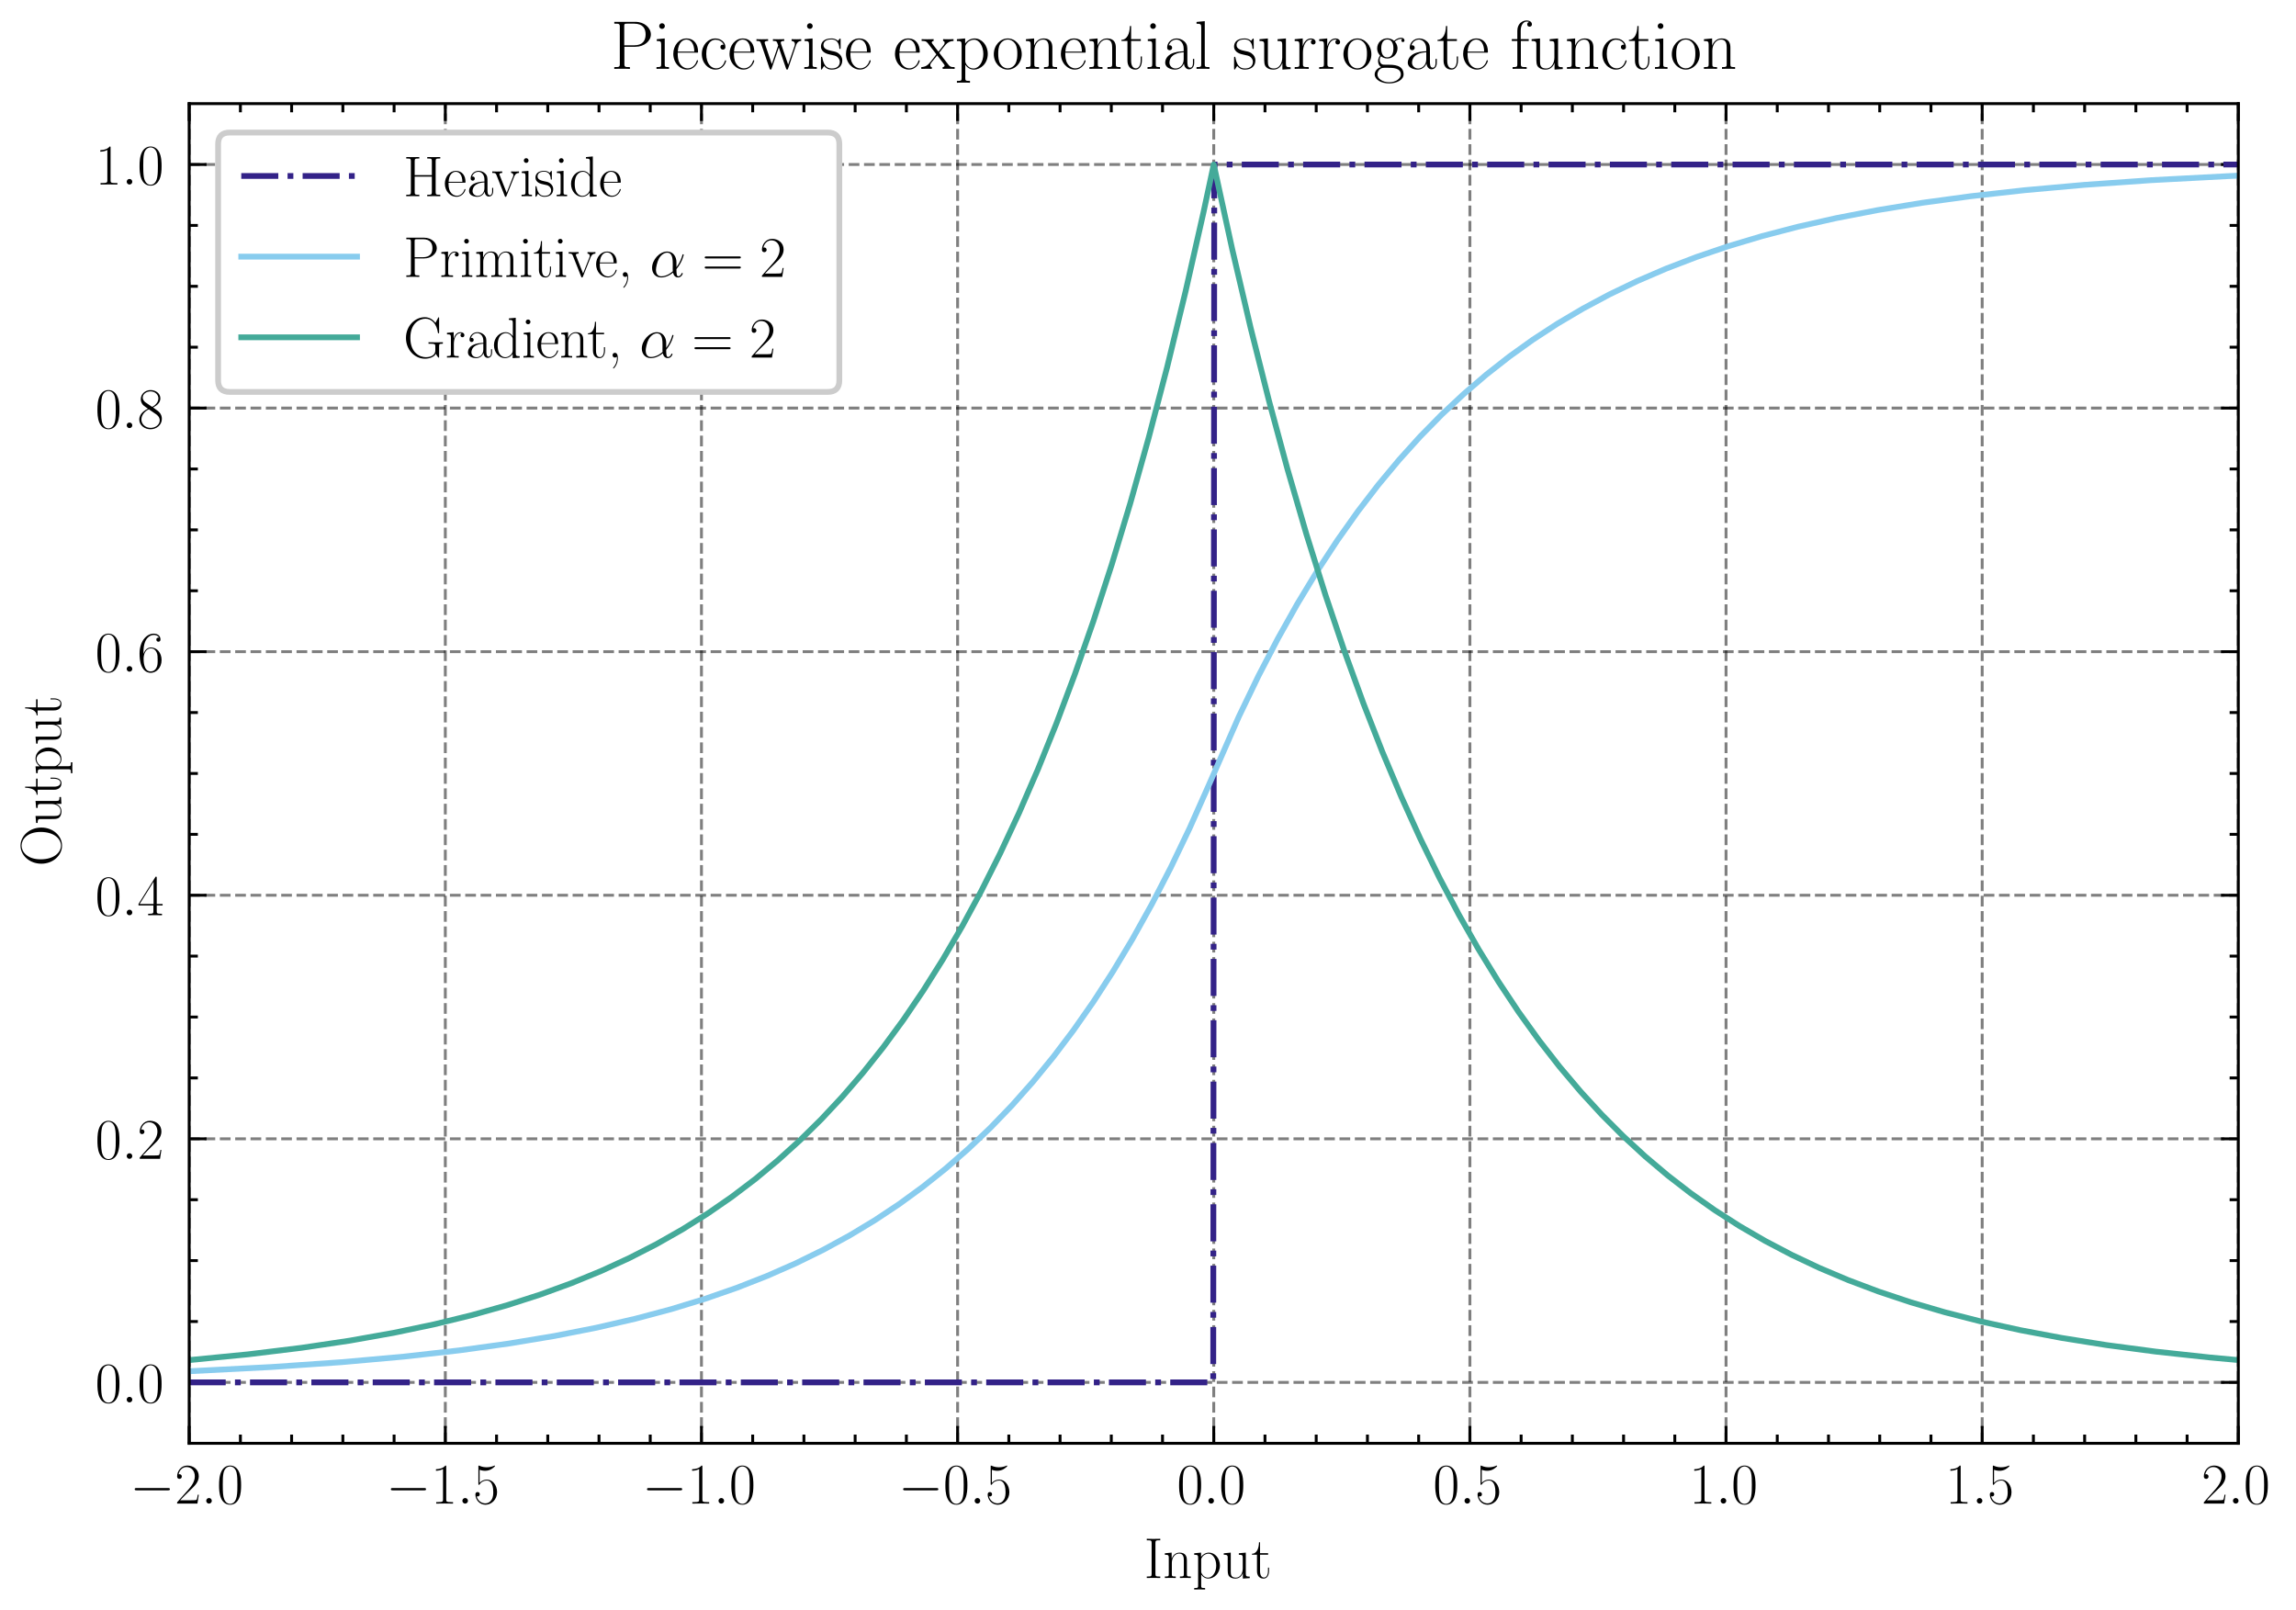<?xml version="1.0" encoding="utf-8" standalone="no"?>
<!DOCTYPE svg PUBLIC "-//W3C//DTD SVG 1.1//EN"
  "http://www.w3.org/Graphics/SVG/1.1/DTD/svg11.dtd">
<!-- Created with matplotlib (https://matplotlib.org/) -->
<svg height="278.176pt" version="1.1" viewBox="0 0 396.702 278.176" width="396.702pt" xmlns="http://www.w3.org/2000/svg" xmlns:xlink="http://www.w3.org/1999/xlink">
 <defs>
  <style type="text/css">
*{stroke-linecap:butt;stroke-linejoin:round;}
  </style>
 </defs>
 <g id="figure_1">
  <g id="patch_1">
   <path d="M 0 278.176 
L 396.702 278.176 
L 396.702 0 
L 0 0 
z
" style="fill:#ffffff;"/>
  </g>
  <g id="axes_1">
   <g id="patch_2">
    <path d="M 32.686 249.364 
L 386.737 249.364 
L 386.737 17.902 
L 32.686 17.902 
z
" style="fill:#ffffff;"/>
   </g>
   <g id="matplotlib.axis_1">
    <g id="xtick_1">
     <g id="line2d_1">
      <path clip-path="url(#p38b21584db)" d="M 32.686 249.364 
L 32.686 17.902 
" style="fill:none;stroke:#000000;stroke-dasharray:1.85,0.8;stroke-dashoffset:0;stroke-opacity:0.5;stroke-width:0.5;"/>
     </g>
     <g id="line2d_2">
      <defs>
       <path d="M 0 0 
L 0 -3 
" id="m84a3b74ee6" style="stroke:#000000;stroke-width:0.5;"/>
      </defs>
      <g>
       <use style="stroke:#000000;stroke-width:0.5;" x="32.686" xlink:href="#m84a3b74ee6" y="249.364"/>
      </g>
     </g>
     <g id="line2d_3">
      <defs>
       <path d="M 0 0 
L 0 3 
" id="m2a8a420f4f" style="stroke:#000000;stroke-width:0.5;"/>
      </defs>
      <g>
       <use style="stroke:#000000;stroke-width:0.5;" x="32.686" xlink:href="#m2a8a420f4f" y="17.902"/>
      </g>
     </g>
     <g id="text_1">
      <!-- $\mathdefault{-2.0}$ -->
      <defs>
       <path d="M 65.906 23 
C 67.594 23 69.406 23 69.406 25 
C 69.406 27 67.594 27 65.906 27 
L 11.797 27 
C 10.094 27 8.297 27 8.297 25 
C 8.297 23 10.094 23 11.797 23 
z
" id="CMSY10-0"/>
       <path d="M 41.703 15.469 
L 39.906 15.469 
C 38.906 8.391 38.094 7.188 37.703 6.594 
C 37.203 5.797 30 5.797 28.594 5.797 
L 9.406 5.797 
C 13 9.688 20 16.766 28.5 24.938 
C 34.594 30.719 41.703 37.5 41.703 47.391 
C 41.703 59.188 32.297 66 21.797 66 
C 10.797 66 4.094 56.297 4.094 47.297 
C 4.094 43.391 7 42.891 8.203 42.891 
C 9.203 42.891 12.203 43.484 12.203 46.984 
C 12.203 50.094 9.594 51 8.203 51 
C 7.594 51 7 50.891 6.594 50.688 
C 8.5 59.188 14.297 63.391 20.406 63.391 
C 29.094 63.391 34.797 56.5 34.797 47.391 
C 34.797 38.703 29.703 31.219 24 24.734 
L 4.094 2.297 
L 4.094 0 
L 39.297 0 
z
" id="CMR17-50"/>
       <path d="M 18.406 4.797 
C 18.406 7.688 16 9.688 13.594 9.688 
C 10.703 9.688 8.703 7.297 8.703 4.891 
C 8.703 2 11.094 0 13.5 0 
C 16.406 0 18.406 2.391 18.406 4.797 
z
" id="CMMI12-58"/>
       <path d="M 42 31.844 
C 42 37.969 41.906 48.422 37.703 56.453 
C 34 63.484 28.094 66 22.906 66 
C 18.094 66 12 63.781 8.203 56.562 
C 4.203 49.016 3.797 39.672 3.797 31.844 
C 3.797 26.109 3.906 17.375 7 9.734 
C 11.297 -0.609 19 -2 22.906 -2 
C 27.5 -2 34.5 -0.109 38.594 9.438 
C 41.594 16.375 42 24.5 42 31.844 
z
M 22.906 -0.406 
C 16.5 -0.406 12.703 5.125 11.297 12.75 
C 10.203 18.688 10.203 27.328 10.203 32.953 
C 10.203 40.688 10.203 47.109 11.5 53.234 
C 13.406 61.781 19 64.391 22.906 64.391 
C 27 64.391 32.297 61.672 34.203 53.438 
C 35.5 47.719 35.594 40.984 35.594 32.953 
C 35.594 26.422 35.594 18.375 34.406 12.453 
C 32.297 1.5 26.406 -0.406 22.906 -0.406 
z
" id="CMR17-48"/>
      </defs>
      <g transform="translate(22.446 259.783)scale(0.1 -0.1)">
       <use transform="scale(0.996)" xlink:href="#CMSY10-0"/>
       <use transform="translate(77.487 0)scale(0.996)" xlink:href="#CMR17-50"/>
       <use transform="translate(123.178 0)scale(0.996)" xlink:href="#CMMI12-58"/>
       <use transform="translate(150.275 0)scale(0.996)" xlink:href="#CMR17-48"/>
      </g>
     </g>
    </g>
    <g id="xtick_2">
     <g id="line2d_4">
      <path clip-path="url(#p38b21584db)" d="M 76.942 249.364 
L 76.942 17.902 
" style="fill:none;stroke:#000000;stroke-dasharray:1.85,0.8;stroke-dashoffset:0;stroke-opacity:0.5;stroke-width:0.5;"/>
     </g>
     <g id="line2d_5">
      <g>
       <use style="stroke:#000000;stroke-width:0.5;" x="76.942" xlink:href="#m84a3b74ee6" y="249.364"/>
      </g>
     </g>
     <g id="line2d_6">
      <g>
       <use style="stroke:#000000;stroke-width:0.5;" x="76.942" xlink:href="#m2a8a420f4f" y="17.902"/>
      </g>
     </g>
     <g id="text_2">
      <!-- $\mathdefault{-1.5}$ -->
      <defs>
       <path d="M 26.594 63.797 
C 26.594 65.891 26.5 66 25.094 66 
C 21.203 61.359 15.297 59.891 9.703 59.688 
C 9.406 59.688 8.906 59.688 8.797 59.5 
C 8.703 59.297 8.703 59.094 8.703 57 
C 11.797 57 17 57.594 21 59.984 
L 21 7.297 
C 21 3.797 20.797 2.594 12.203 2.594 
L 9.203 2.594 
L 9.203 0 
C 14 0.094 19 0.188 23.797 0.188 
C 28.594 0.188 33.594 0.094 38.406 0 
L 38.406 2.594 
L 35.406 2.594 
C 26.797 2.594 26.594 3.688 26.594 7.297 
z
" id="CMR17-49"/>
       <path d="M 11.406 58.594 
C 12.406 58.188 16.5 56.891 20.703 56.891 
C 30 56.891 35.094 61.891 38 64.688 
C 38 65.484 38 66 37.406 66 
C 37.297 66 37.094 66 36.297 65.594 
C 32.797 64.094 28.703 63 23.703 63 
C 20.703 63 16.203 63.359 11.297 65.484 
C 10.203 66 10 66 9.906 66 
C 9.406 66 9.297 65.891 9.297 63.906 
L 9.297 34.859 
C 9.297 33.016 9.297 32.5 10.297 32.5 
C 10.797 32.5 11 32.703 11.5 33.422 
C 14.703 38.047 19.094 40 24.094 40 
C 27.594 40 35.094 37.734 35.094 20.203 
C 35.094 16.984 35.094 11.188 32.094 6.594 
C 29.594 2.484 25.703 0.391 21.406 0.391 
C 14.797 0.391 8.094 4.984 6.297 12.688 
C 6.703 12.594 7.5 12.391 7.906 12.391 
C 9.203 12.391 11.703 13.094 11.703 16.188 
C 11.703 18.891 9.797 20 7.906 20 
C 5.594 20 4.094 18.594 4.094 15.797 
C 4.094 7.094 11 -2 21.594 -2 
C 31.906 -2 41.703 6.891 41.703 19.797 
C 41.703 32.094 33.906 41.594 24.203 41.594 
C 19.094 41.594 14.797 39.688 11.406 36 
z
" id="CMR17-53"/>
      </defs>
      <g transform="translate(66.703 259.783)scale(0.1 -0.1)">
       <use transform="scale(0.996)" xlink:href="#CMSY10-0"/>
       <use transform="translate(77.487 0)scale(0.996)" xlink:href="#CMR17-49"/>
       <use transform="translate(123.178 0)scale(0.996)" xlink:href="#CMMI12-58"/>
       <use transform="translate(150.275 0)scale(0.996)" xlink:href="#CMR17-53"/>
      </g>
     </g>
    </g>
    <g id="xtick_3">
     <g id="line2d_7">
      <path clip-path="url(#p38b21584db)" d="M 121.199 249.364 
L 121.199 17.902 
" style="fill:none;stroke:#000000;stroke-dasharray:1.85,0.8;stroke-dashoffset:0;stroke-opacity:0.5;stroke-width:0.5;"/>
     </g>
     <g id="line2d_8">
      <g>
       <use style="stroke:#000000;stroke-width:0.5;" x="121.199" xlink:href="#m84a3b74ee6" y="249.364"/>
      </g>
     </g>
     <g id="line2d_9">
      <g>
       <use style="stroke:#000000;stroke-width:0.5;" x="121.199" xlink:href="#m2a8a420f4f" y="17.902"/>
      </g>
     </g>
     <g id="text_3">
      <!-- $\mathdefault{-1.0}$ -->
      <g transform="translate(110.959 259.783)scale(0.1 -0.1)">
       <use transform="scale(0.996)" xlink:href="#CMSY10-0"/>
       <use transform="translate(77.487 0)scale(0.996)" xlink:href="#CMR17-49"/>
       <use transform="translate(123.178 0)scale(0.996)" xlink:href="#CMMI12-58"/>
       <use transform="translate(150.275 0)scale(0.996)" xlink:href="#CMR17-48"/>
      </g>
     </g>
    </g>
    <g id="xtick_4">
     <g id="line2d_10">
      <path clip-path="url(#p38b21584db)" d="M 165.455 249.364 
L 165.455 17.902 
" style="fill:none;stroke:#000000;stroke-dasharray:1.85,0.8;stroke-dashoffset:0;stroke-opacity:0.5;stroke-width:0.5;"/>
     </g>
     <g id="line2d_11">
      <g>
       <use style="stroke:#000000;stroke-width:0.5;" x="165.455" xlink:href="#m84a3b74ee6" y="249.364"/>
      </g>
     </g>
     <g id="line2d_12">
      <g>
       <use style="stroke:#000000;stroke-width:0.5;" x="165.455" xlink:href="#m2a8a420f4f" y="17.902"/>
      </g>
     </g>
     <g id="text_4">
      <!-- $\mathdefault{-0.5}$ -->
      <g transform="translate(155.215 259.783)scale(0.1 -0.1)">
       <use transform="scale(0.996)" xlink:href="#CMSY10-0"/>
       <use transform="translate(77.487 0)scale(0.996)" xlink:href="#CMR17-48"/>
       <use transform="translate(123.178 0)scale(0.996)" xlink:href="#CMMI12-58"/>
       <use transform="translate(150.275 0)scale(0.996)" xlink:href="#CMR17-53"/>
      </g>
     </g>
    </g>
    <g id="xtick_5">
     <g id="line2d_13">
      <path clip-path="url(#p38b21584db)" d="M 209.711 249.364 
L 209.711 17.902 
" style="fill:none;stroke:#000000;stroke-dasharray:1.85,0.8;stroke-dashoffset:0;stroke-opacity:0.5;stroke-width:0.5;"/>
     </g>
     <g id="line2d_14">
      <g>
       <use style="stroke:#000000;stroke-width:0.5;" x="209.711" xlink:href="#m84a3b74ee6" y="249.364"/>
      </g>
     </g>
     <g id="line2d_15">
      <g>
       <use style="stroke:#000000;stroke-width:0.5;" x="209.711" xlink:href="#m2a8a420f4f" y="17.902"/>
      </g>
     </g>
     <g id="text_5">
      <!-- $\mathdefault{0.0}$ -->
      <g transform="translate(203.346 259.783)scale(0.1 -0.1)">
       <use transform="scale(0.996)" xlink:href="#CMR17-48"/>
       <use transform="translate(45.69 0)scale(0.996)" xlink:href="#CMMI12-58"/>
       <use transform="translate(72.788 0)scale(0.996)" xlink:href="#CMR17-48"/>
      </g>
     </g>
    </g>
    <g id="xtick_6">
     <g id="line2d_16">
      <path clip-path="url(#p38b21584db)" d="M 253.968 249.364 
L 253.968 17.902 
" style="fill:none;stroke:#000000;stroke-dasharray:1.85,0.8;stroke-dashoffset:0;stroke-opacity:0.5;stroke-width:0.5;"/>
     </g>
     <g id="line2d_17">
      <g>
       <use style="stroke:#000000;stroke-width:0.5;" x="253.968" xlink:href="#m84a3b74ee6" y="249.364"/>
      </g>
     </g>
     <g id="line2d_18">
      <g>
       <use style="stroke:#000000;stroke-width:0.5;" x="253.968" xlink:href="#m2a8a420f4f" y="17.902"/>
      </g>
     </g>
     <g id="text_6">
      <!-- $\mathdefault{0.5}$ -->
      <g transform="translate(247.603 259.783)scale(0.1 -0.1)">
       <use transform="scale(0.996)" xlink:href="#CMR17-48"/>
       <use transform="translate(45.69 0)scale(0.996)" xlink:href="#CMMI12-58"/>
       <use transform="translate(72.788 0)scale(0.996)" xlink:href="#CMR17-53"/>
      </g>
     </g>
    </g>
    <g id="xtick_7">
     <g id="line2d_19">
      <path clip-path="url(#p38b21584db)" d="M 298.224 249.364 
L 298.224 17.902 
" style="fill:none;stroke:#000000;stroke-dasharray:1.85,0.8;stroke-dashoffset:0;stroke-opacity:0.5;stroke-width:0.5;"/>
     </g>
     <g id="line2d_20">
      <g>
       <use style="stroke:#000000;stroke-width:0.5;" x="298.224" xlink:href="#m84a3b74ee6" y="249.364"/>
      </g>
     </g>
     <g id="line2d_21">
      <g>
       <use style="stroke:#000000;stroke-width:0.5;" x="298.224" xlink:href="#m2a8a420f4f" y="17.902"/>
      </g>
     </g>
     <g id="text_7">
      <!-- $\mathdefault{1.0}$ -->
      <g transform="translate(291.859 259.783)scale(0.1 -0.1)">
       <use transform="scale(0.996)" xlink:href="#CMR17-49"/>
       <use transform="translate(45.69 0)scale(0.996)" xlink:href="#CMMI12-58"/>
       <use transform="translate(72.788 0)scale(0.996)" xlink:href="#CMR17-48"/>
      </g>
     </g>
    </g>
    <g id="xtick_8">
     <g id="line2d_22">
      <path clip-path="url(#p38b21584db)" d="M 342.48 249.364 
L 342.48 17.902 
" style="fill:none;stroke:#000000;stroke-dasharray:1.85,0.8;stroke-dashoffset:0;stroke-opacity:0.5;stroke-width:0.5;"/>
     </g>
     <g id="line2d_23">
      <g>
       <use style="stroke:#000000;stroke-width:0.5;" x="342.48" xlink:href="#m84a3b74ee6" y="249.364"/>
      </g>
     </g>
     <g id="line2d_24">
      <g>
       <use style="stroke:#000000;stroke-width:0.5;" x="342.48" xlink:href="#m2a8a420f4f" y="17.902"/>
      </g>
     </g>
     <g id="text_8">
      <!-- $\mathdefault{1.5}$ -->
      <g transform="translate(336.115 259.783)scale(0.1 -0.1)">
       <use transform="scale(0.996)" xlink:href="#CMR17-49"/>
       <use transform="translate(45.69 0)scale(0.996)" xlink:href="#CMMI12-58"/>
       <use transform="translate(72.788 0)scale(0.996)" xlink:href="#CMR17-53"/>
      </g>
     </g>
    </g>
    <g id="xtick_9">
     <g id="line2d_25">
      <path clip-path="url(#p38b21584db)" d="M 386.737 249.364 
L 386.737 17.902 
" style="fill:none;stroke:#000000;stroke-dasharray:1.85,0.8;stroke-dashoffset:0;stroke-opacity:0.5;stroke-width:0.5;"/>
     </g>
     <g id="line2d_26">
      <g>
       <use style="stroke:#000000;stroke-width:0.5;" x="386.737" xlink:href="#m84a3b74ee6" y="249.364"/>
      </g>
     </g>
     <g id="line2d_27">
      <g>
       <use style="stroke:#000000;stroke-width:0.5;" x="386.737" xlink:href="#m2a8a420f4f" y="17.902"/>
      </g>
     </g>
     <g id="text_9">
      <!-- $\mathdefault{2.0}$ -->
      <g transform="translate(380.372 259.783)scale(0.1 -0.1)">
       <use transform="scale(0.996)" xlink:href="#CMR17-50"/>
       <use transform="translate(45.69 0)scale(0.996)" xlink:href="#CMMI12-58"/>
       <use transform="translate(72.788 0)scale(0.996)" xlink:href="#CMR17-48"/>
      </g>
     </g>
    </g>
    <g id="xtick_10">
     <g id="line2d_28">
      <defs>
       <path d="M 0 0 
L 0 -1.5 
" id="mffc7a6adc9" style="stroke:#000000;stroke-width:0.5;"/>
      </defs>
      <g>
       <use style="stroke:#000000;stroke-width:0.5;" x="41.537" xlink:href="#mffc7a6adc9" y="249.364"/>
      </g>
     </g>
     <g id="line2d_29">
      <defs>
       <path d="M 0 0 
L 0 1.5 
" id="m06d1cfd4a4" style="stroke:#000000;stroke-width:0.5;"/>
      </defs>
      <g>
       <use style="stroke:#000000;stroke-width:0.5;" x="41.537" xlink:href="#m06d1cfd4a4" y="17.902"/>
      </g>
     </g>
    </g>
    <g id="xtick_11">
     <g id="line2d_30">
      <g>
       <use style="stroke:#000000;stroke-width:0.5;" x="50.388" xlink:href="#mffc7a6adc9" y="249.364"/>
      </g>
     </g>
     <g id="line2d_31">
      <g>
       <use style="stroke:#000000;stroke-width:0.5;" x="50.388" xlink:href="#m06d1cfd4a4" y="17.902"/>
      </g>
     </g>
    </g>
    <g id="xtick_12">
     <g id="line2d_32">
      <g>
       <use style="stroke:#000000;stroke-width:0.5;" x="59.24" xlink:href="#mffc7a6adc9" y="249.364"/>
      </g>
     </g>
     <g id="line2d_33">
      <g>
       <use style="stroke:#000000;stroke-width:0.5;" x="59.24" xlink:href="#m06d1cfd4a4" y="17.902"/>
      </g>
     </g>
    </g>
    <g id="xtick_13">
     <g id="line2d_34">
      <g>
       <use style="stroke:#000000;stroke-width:0.5;" x="68.091" xlink:href="#mffc7a6adc9" y="249.364"/>
      </g>
     </g>
     <g id="line2d_35">
      <g>
       <use style="stroke:#000000;stroke-width:0.5;" x="68.091" xlink:href="#m06d1cfd4a4" y="17.902"/>
      </g>
     </g>
    </g>
    <g id="xtick_14">
     <g id="line2d_36">
      <g>
       <use style="stroke:#000000;stroke-width:0.5;" x="85.793" xlink:href="#mffc7a6adc9" y="249.364"/>
      </g>
     </g>
     <g id="line2d_37">
      <g>
       <use style="stroke:#000000;stroke-width:0.5;" x="85.793" xlink:href="#m06d1cfd4a4" y="17.902"/>
      </g>
     </g>
    </g>
    <g id="xtick_15">
     <g id="line2d_38">
      <g>
       <use style="stroke:#000000;stroke-width:0.5;" x="94.645" xlink:href="#mffc7a6adc9" y="249.364"/>
      </g>
     </g>
     <g id="line2d_39">
      <g>
       <use style="stroke:#000000;stroke-width:0.5;" x="94.645" xlink:href="#m06d1cfd4a4" y="17.902"/>
      </g>
     </g>
    </g>
    <g id="xtick_16">
     <g id="line2d_40">
      <g>
       <use style="stroke:#000000;stroke-width:0.5;" x="103.496" xlink:href="#mffc7a6adc9" y="249.364"/>
      </g>
     </g>
     <g id="line2d_41">
      <g>
       <use style="stroke:#000000;stroke-width:0.5;" x="103.496" xlink:href="#m06d1cfd4a4" y="17.902"/>
      </g>
     </g>
    </g>
    <g id="xtick_17">
     <g id="line2d_42">
      <g>
       <use style="stroke:#000000;stroke-width:0.5;" x="112.347" xlink:href="#mffc7a6adc9" y="249.364"/>
      </g>
     </g>
     <g id="line2d_43">
      <g>
       <use style="stroke:#000000;stroke-width:0.5;" x="112.347" xlink:href="#m06d1cfd4a4" y="17.902"/>
      </g>
     </g>
    </g>
    <g id="xtick_18">
     <g id="line2d_44">
      <g>
       <use style="stroke:#000000;stroke-width:0.5;" x="130.05" xlink:href="#mffc7a6adc9" y="249.364"/>
      </g>
     </g>
     <g id="line2d_45">
      <g>
       <use style="stroke:#000000;stroke-width:0.5;" x="130.05" xlink:href="#m06d1cfd4a4" y="17.902"/>
      </g>
     </g>
    </g>
    <g id="xtick_19">
     <g id="line2d_46">
      <g>
       <use style="stroke:#000000;stroke-width:0.5;" x="138.901" xlink:href="#mffc7a6adc9" y="249.364"/>
      </g>
     </g>
     <g id="line2d_47">
      <g>
       <use style="stroke:#000000;stroke-width:0.5;" x="138.901" xlink:href="#m06d1cfd4a4" y="17.902"/>
      </g>
     </g>
    </g>
    <g id="xtick_20">
     <g id="line2d_48">
      <g>
       <use style="stroke:#000000;stroke-width:0.5;" x="147.752" xlink:href="#mffc7a6adc9" y="249.364"/>
      </g>
     </g>
     <g id="line2d_49">
      <g>
       <use style="stroke:#000000;stroke-width:0.5;" x="147.752" xlink:href="#m06d1cfd4a4" y="17.902"/>
      </g>
     </g>
    </g>
    <g id="xtick_21">
     <g id="line2d_50">
      <g>
       <use style="stroke:#000000;stroke-width:0.5;" x="156.604" xlink:href="#mffc7a6adc9" y="249.364"/>
      </g>
     </g>
     <g id="line2d_51">
      <g>
       <use style="stroke:#000000;stroke-width:0.5;" x="156.604" xlink:href="#m06d1cfd4a4" y="17.902"/>
      </g>
     </g>
    </g>
    <g id="xtick_22">
     <g id="line2d_52">
      <g>
       <use style="stroke:#000000;stroke-width:0.5;" x="174.306" xlink:href="#mffc7a6adc9" y="249.364"/>
      </g>
     </g>
     <g id="line2d_53">
      <g>
       <use style="stroke:#000000;stroke-width:0.5;" x="174.306" xlink:href="#m06d1cfd4a4" y="17.902"/>
      </g>
     </g>
    </g>
    <g id="xtick_23">
     <g id="line2d_54">
      <g>
       <use style="stroke:#000000;stroke-width:0.5;" x="183.157" xlink:href="#mffc7a6adc9" y="249.364"/>
      </g>
     </g>
     <g id="line2d_55">
      <g>
       <use style="stroke:#000000;stroke-width:0.5;" x="183.157" xlink:href="#m06d1cfd4a4" y="17.902"/>
      </g>
     </g>
    </g>
    <g id="xtick_24">
     <g id="line2d_56">
      <g>
       <use style="stroke:#000000;stroke-width:0.5;" x="192.009" xlink:href="#mffc7a6adc9" y="249.364"/>
      </g>
     </g>
     <g id="line2d_57">
      <g>
       <use style="stroke:#000000;stroke-width:0.5;" x="192.009" xlink:href="#m06d1cfd4a4" y="17.902"/>
      </g>
     </g>
    </g>
    <g id="xtick_25">
     <g id="line2d_58">
      <g>
       <use style="stroke:#000000;stroke-width:0.5;" x="200.86" xlink:href="#mffc7a6adc9" y="249.364"/>
      </g>
     </g>
     <g id="line2d_59">
      <g>
       <use style="stroke:#000000;stroke-width:0.5;" x="200.86" xlink:href="#m06d1cfd4a4" y="17.902"/>
      </g>
     </g>
    </g>
    <g id="xtick_26">
     <g id="line2d_60">
      <g>
       <use style="stroke:#000000;stroke-width:0.5;" x="218.563" xlink:href="#mffc7a6adc9" y="249.364"/>
      </g>
     </g>
     <g id="line2d_61">
      <g>
       <use style="stroke:#000000;stroke-width:0.5;" x="218.563" xlink:href="#m06d1cfd4a4" y="17.902"/>
      </g>
     </g>
    </g>
    <g id="xtick_27">
     <g id="line2d_62">
      <g>
       <use style="stroke:#000000;stroke-width:0.5;" x="227.414" xlink:href="#mffc7a6adc9" y="249.364"/>
      </g>
     </g>
     <g id="line2d_63">
      <g>
       <use style="stroke:#000000;stroke-width:0.5;" x="227.414" xlink:href="#m06d1cfd4a4" y="17.902"/>
      </g>
     </g>
    </g>
    <g id="xtick_28">
     <g id="line2d_64">
      <g>
       <use style="stroke:#000000;stroke-width:0.5;" x="236.265" xlink:href="#mffc7a6adc9" y="249.364"/>
      </g>
     </g>
     <g id="line2d_65">
      <g>
       <use style="stroke:#000000;stroke-width:0.5;" x="236.265" xlink:href="#m06d1cfd4a4" y="17.902"/>
      </g>
     </g>
    </g>
    <g id="xtick_29">
     <g id="line2d_66">
      <g>
       <use style="stroke:#000000;stroke-width:0.5;" x="245.116" xlink:href="#mffc7a6adc9" y="249.364"/>
      </g>
     </g>
     <g id="line2d_67">
      <g>
       <use style="stroke:#000000;stroke-width:0.5;" x="245.116" xlink:href="#m06d1cfd4a4" y="17.902"/>
      </g>
     </g>
    </g>
    <g id="xtick_30">
     <g id="line2d_68">
      <g>
       <use style="stroke:#000000;stroke-width:0.5;" x="262.819" xlink:href="#mffc7a6adc9" y="249.364"/>
      </g>
     </g>
     <g id="line2d_69">
      <g>
       <use style="stroke:#000000;stroke-width:0.5;" x="262.819" xlink:href="#m06d1cfd4a4" y="17.902"/>
      </g>
     </g>
    </g>
    <g id="xtick_31">
     <g id="line2d_70">
      <g>
       <use style="stroke:#000000;stroke-width:0.5;" x="271.67" xlink:href="#mffc7a6adc9" y="249.364"/>
      </g>
     </g>
     <g id="line2d_71">
      <g>
       <use style="stroke:#000000;stroke-width:0.5;" x="271.67" xlink:href="#m06d1cfd4a4" y="17.902"/>
      </g>
     </g>
    </g>
    <g id="xtick_32">
     <g id="line2d_72">
      <g>
       <use style="stroke:#000000;stroke-width:0.5;" x="280.521" xlink:href="#mffc7a6adc9" y="249.364"/>
      </g>
     </g>
     <g id="line2d_73">
      <g>
       <use style="stroke:#000000;stroke-width:0.5;" x="280.521" xlink:href="#m06d1cfd4a4" y="17.902"/>
      </g>
     </g>
    </g>
    <g id="xtick_33">
     <g id="line2d_74">
      <g>
       <use style="stroke:#000000;stroke-width:0.5;" x="289.373" xlink:href="#mffc7a6adc9" y="249.364"/>
      </g>
     </g>
     <g id="line2d_75">
      <g>
       <use style="stroke:#000000;stroke-width:0.5;" x="289.373" xlink:href="#m06d1cfd4a4" y="17.902"/>
      </g>
     </g>
    </g>
    <g id="xtick_34">
     <g id="line2d_76">
      <g>
       <use style="stroke:#000000;stroke-width:0.5;" x="307.075" xlink:href="#mffc7a6adc9" y="249.364"/>
      </g>
     </g>
     <g id="line2d_77">
      <g>
       <use style="stroke:#000000;stroke-width:0.5;" x="307.075" xlink:href="#m06d1cfd4a4" y="17.902"/>
      </g>
     </g>
    </g>
    <g id="xtick_35">
     <g id="line2d_78">
      <g>
       <use style="stroke:#000000;stroke-width:0.5;" x="315.927" xlink:href="#mffc7a6adc9" y="249.364"/>
      </g>
     </g>
     <g id="line2d_79">
      <g>
       <use style="stroke:#000000;stroke-width:0.5;" x="315.927" xlink:href="#m06d1cfd4a4" y="17.902"/>
      </g>
     </g>
    </g>
    <g id="xtick_36">
     <g id="line2d_80">
      <g>
       <use style="stroke:#000000;stroke-width:0.5;" x="324.778" xlink:href="#mffc7a6adc9" y="249.364"/>
      </g>
     </g>
     <g id="line2d_81">
      <g>
       <use style="stroke:#000000;stroke-width:0.5;" x="324.778" xlink:href="#m06d1cfd4a4" y="17.902"/>
      </g>
     </g>
    </g>
    <g id="xtick_37">
     <g id="line2d_82">
      <g>
       <use style="stroke:#000000;stroke-width:0.5;" x="333.629" xlink:href="#mffc7a6adc9" y="249.364"/>
      </g>
     </g>
     <g id="line2d_83">
      <g>
       <use style="stroke:#000000;stroke-width:0.5;" x="333.629" xlink:href="#m06d1cfd4a4" y="17.902"/>
      </g>
     </g>
    </g>
    <g id="xtick_38">
     <g id="line2d_84">
      <g>
       <use style="stroke:#000000;stroke-width:0.5;" x="351.332" xlink:href="#mffc7a6adc9" y="249.364"/>
      </g>
     </g>
     <g id="line2d_85">
      <g>
       <use style="stroke:#000000;stroke-width:0.5;" x="351.332" xlink:href="#m06d1cfd4a4" y="17.902"/>
      </g>
     </g>
    </g>
    <g id="xtick_39">
     <g id="line2d_86">
      <g>
       <use style="stroke:#000000;stroke-width:0.5;" x="360.183" xlink:href="#mffc7a6adc9" y="249.364"/>
      </g>
     </g>
     <g id="line2d_87">
      <g>
       <use style="stroke:#000000;stroke-width:0.5;" x="360.183" xlink:href="#m06d1cfd4a4" y="17.902"/>
      </g>
     </g>
    </g>
    <g id="xtick_40">
     <g id="line2d_88">
      <g>
       <use style="stroke:#000000;stroke-width:0.5;" x="369.034" xlink:href="#mffc7a6adc9" y="249.364"/>
      </g>
     </g>
     <g id="line2d_89">
      <g>
       <use style="stroke:#000000;stroke-width:0.5;" x="369.034" xlink:href="#m06d1cfd4a4" y="17.902"/>
      </g>
     </g>
    </g>
    <g id="xtick_41">
     <g id="line2d_90">
      <g>
       <use style="stroke:#000000;stroke-width:0.5;" x="377.885" xlink:href="#mffc7a6adc9" y="249.364"/>
      </g>
     </g>
     <g id="line2d_91">
      <g>
       <use style="stroke:#000000;stroke-width:0.5;" x="377.885" xlink:href="#m06d1cfd4a4" y="17.902"/>
      </g>
     </g>
    </g>
    <g id="text_10">
     <!-- Input -->
     <defs>
      <path d="M 19.703 60.906 
C 19.703 65.391 20.906 65.391 28.094 65.391 
L 28.094 68 
C 24.906 67.797 19.797 67.797 16.406 67.797 
C 13 67.797 7.906 67.797 4.703 68 
L 4.703 65.391 
C 11.906 65.391 13.094 65.391 13.094 60.906 
L 13.094 7.078 
C 13.094 2.594 11.906 2.594 4.703 2.594 
L 4.703 0 
C 7.906 0.188 13 0.188 16.406 0.188 
C 19.797 0.188 24.906 0.188 28.094 0 
L 28.094 2.594 
C 20.906 2.594 19.703 2.594 19.703 7.078 
z
" id="CMR17-73"/>
      <path d="M 41.5 30.531 
C 41.5 35.656 40.5 44 28.703 44 
C 20.797 44 16.703 37.875 15.203 33.844 
L 15.094 33.844 
L 15.094 44 
L 3.297 42.891 
L 3.297 40.281 
C 9.203 40.281 10.094 39.688 10.094 34.859 
L 10.094 6.922 
C 10.094 3.094 9.703 2.594 3.297 2.594 
L 3.297 0 
C 5.703 0.188 10.094 0.188 12.703 0.188 
C 15.297 0.188 19.797 0.188 22.203 0 
L 22.203 2.594 
C 15.797 2.594 15.406 3 15.406 6.922 
L 15.406 26.219 
C 15.406 35.453 21 42.391 28 42.391 
C 35.406 42.391 36.203 35.766 36.203 30.938 
L 36.203 6.922 
C 36.203 3.094 35.797 2.594 29.406 2.594 
L 29.406 0 
C 31.797 0.188 36.203 0.188 38.797 0.188 
C 41.406 0.188 45.906 0.188 48.297 0 
L 48.297 2.594 
C 41.906 2.594 41.5 3 41.5 6.922 
z
" id="CMR17-110"/>
      <path d="M 22 -17.406 
C 15.594 -17.406 15.203 -17 15.203 -13.031 
L 15.203 5.938 
C 18.094 1.703 22.297 -1 27.594 -1 
C 37.594 -1 47.703 7.859 47.703 21.594 
C 47.703 34.312 39 44 28.703 44 
C 22.703 44 17.797 40.672 15 36.641 
L 15 44 
L 3.094 42.891 
L 3.094 40.266 
C 9 40.266 9.906 39.672 9.906 34.812 
L 9.906 -13.031 
C 9.906 -16.891 9.5 -17.406 3.094 -17.406 
L 3.094 -20 
C 5.5 -19.812 9.906 -19.812 12.5 -19.812 
C 15.094 -19.812 19.594 -19.812 22 -20 
z
M 15.203 31.484 
C 15.203 32.906 15.203 35.016 19.094 38.766 
C 19.594 39.156 23 42.188 28 42.188 
C 35.297 42.188 41.297 33 41.297 21.5 
C 41.297 9.984 34.906 0.594 27 0.594 
C 23.406 0.594 19.5 2.312 16.5 7.047 
C 15.203 9.281 15.203 9.875 15.203 11.5 
z
" id="CMR17-112"/>
      <path d="M 29.406 42.891 
L 29.406 40.297 
C 35.297 40.297 36.203 39.688 36.203 34.828 
L 36.203 16.453 
C 36.203 7.969 31.703 0.594 24.297 0.594 
C 16.094 0.594 15.406 5.547 15.406 10.797 
L 15.406 44 
L 3.297 42.891 
L 3.297 40.297 
C 7.297 40.297 10 40.297 10.094 36.25 
L 10.094 16.859 
C 10.094 10.094 10.094 5.75 12.703 2.922 
C 14 1.609 16.5 -1 23.703 -1 
C 32.203 -1 35.5 6.25 36.297 8.375 
L 36.406 8.375 
L 36.406 -1 
L 48.297 -0.203 
L 48.297 2.406 
C 42.406 2.406 41.5 3.016 41.5 7.859 
L 41.5 44 
z
" id="CMR17-117"/>
      <path d="M 15.094 40.391 
L 29.094 40.391 
L 29.094 43 
L 15.094 43 
L 15.094 62 
L 13.297 62 
C 13.094 51.438 9.594 42.188 1.094 41.984 
L 1.094 40.391 
L 9.797 40.391 
L 9.797 12.156 
C 9.797 10.234 9.797 -1 21.406 -1 
C 27.297 -1 30.703 4.812 30.703 12.25 
L 30.703 17.984 
L 28.906 17.984 
L 28.906 12.344 
C 28.906 5.422 26.203 0.797 22 0.797 
C 19.094 0.797 15.094 2.797 15.094 11.953 
z
" id="CMR17-116"/>
     </defs>
     <g transform="translate(197.673 272.638)scale(0.1 -0.1)">
      <use transform="scale(0.996)" xlink:href="#CMR17-73"/>
      <use transform="translate(32.638 0)scale(0.996)" xlink:href="#CMR17-110"/>
      <use transform="translate(83.534 0)scale(0.996)" xlink:href="#CMR17-112"/>
      <use transform="translate(134.429 0)scale(0.996)" xlink:href="#CMR17-117"/>
      <use transform="translate(185.325 0)scale(0.996)" xlink:href="#CMR17-116"/>
     </g>
    </g>
   </g>
   <g id="matplotlib.axis_2">
    <g id="ytick_1">
     <g id="line2d_92">
      <path clip-path="url(#p38b21584db)" d="M 32.686 238.843 
L 386.737 238.843 
" style="fill:none;stroke:#000000;stroke-dasharray:1.85,0.8;stroke-dashoffset:0;stroke-opacity:0.5;stroke-width:0.5;"/>
     </g>
     <g id="line2d_93">
      <defs>
       <path d="M 0 0 
L 3 0 
" id="m032f8e1fb7" style="stroke:#000000;stroke-width:0.5;"/>
      </defs>
      <g>
       <use style="stroke:#000000;stroke-width:0.5;" x="32.686" xlink:href="#m032f8e1fb7" y="238.843"/>
      </g>
     </g>
     <g id="line2d_94">
      <defs>
       <path d="M 0 0 
L -3 0 
" id="m55f72ae0b1" style="stroke:#000000;stroke-width:0.5;"/>
      </defs>
      <g>
       <use style="stroke:#000000;stroke-width:0.5;" x="386.737" xlink:href="#m55f72ae0b1" y="238.843"/>
      </g>
     </g>
     <g id="text_11">
      <!-- $\mathdefault{0.0}$ -->
      <g transform="translate(16.456 242.302)scale(0.1 -0.1)">
       <use transform="scale(0.996)" xlink:href="#CMR17-48"/>
       <use transform="translate(45.69 0)scale(0.996)" xlink:href="#CMMI12-58"/>
       <use transform="translate(72.788 0)scale(0.996)" xlink:href="#CMR17-48"/>
      </g>
     </g>
    </g>
    <g id="ytick_2">
     <g id="line2d_95">
      <path clip-path="url(#p38b21584db)" d="M 32.686 196.759 
L 386.737 196.759 
" style="fill:none;stroke:#000000;stroke-dasharray:1.85,0.8;stroke-dashoffset:0;stroke-opacity:0.5;stroke-width:0.5;"/>
     </g>
     <g id="line2d_96">
      <g>
       <use style="stroke:#000000;stroke-width:0.5;" x="32.686" xlink:href="#m032f8e1fb7" y="196.759"/>
      </g>
     </g>
     <g id="line2d_97">
      <g>
       <use style="stroke:#000000;stroke-width:0.5;" x="386.737" xlink:href="#m55f72ae0b1" y="196.759"/>
      </g>
     </g>
     <g id="text_12">
      <!-- $\mathdefault{0.2}$ -->
      <g transform="translate(16.456 200.218)scale(0.1 -0.1)">
       <use transform="scale(0.996)" xlink:href="#CMR17-48"/>
       <use transform="translate(45.69 0)scale(0.996)" xlink:href="#CMMI12-58"/>
       <use transform="translate(72.788 0)scale(0.996)" xlink:href="#CMR17-50"/>
      </g>
     </g>
    </g>
    <g id="ytick_3">
     <g id="line2d_98">
      <path clip-path="url(#p38b21584db)" d="M 32.686 154.675 
L 386.737 154.675 
" style="fill:none;stroke:#000000;stroke-dasharray:1.85,0.8;stroke-dashoffset:0;stroke-opacity:0.5;stroke-width:0.5;"/>
     </g>
     <g id="line2d_99">
      <g>
       <use style="stroke:#000000;stroke-width:0.5;" x="32.686" xlink:href="#m032f8e1fb7" y="154.675"/>
      </g>
     </g>
     <g id="line2d_100">
      <g>
       <use style="stroke:#000000;stroke-width:0.5;" x="386.737" xlink:href="#m55f72ae0b1" y="154.675"/>
      </g>
     </g>
     <g id="text_13">
      <!-- $\mathdefault{0.4}$ -->
      <defs>
       <path d="M 33.594 64.797 
C 33.594 66.891 33.5 67 31.703 67 
L 2 19.594 
L 2 17 
L 27.797 17 
L 27.797 7.188 
C 27.797 3.594 27.594 2.594 20.594 2.594 
L 18.703 2.594 
L 18.703 0 
C 21.906 0.188 27.297 0.188 30.703 0.188 
C 34.094 0.188 39.5 0.188 42.703 0 
L 42.703 2.594 
L 40.797 2.594 
C 33.797 2.594 33.594 3.594 33.594 7.188 
L 33.594 17 
L 43.797 17 
L 43.797 19.594 
L 33.594 19.594 
z
M 28.094 58.172 
L 28.094 19.594 
L 4 19.594 
z
" id="CMR17-52"/>
      </defs>
      <g transform="translate(16.456 158.134)scale(0.1 -0.1)">
       <use transform="scale(0.996)" xlink:href="#CMR17-48"/>
       <use transform="translate(45.69 0)scale(0.996)" xlink:href="#CMMI12-58"/>
       <use transform="translate(72.788 0)scale(0.996)" xlink:href="#CMR17-52"/>
      </g>
     </g>
    </g>
    <g id="ytick_4">
     <g id="line2d_101">
      <path clip-path="url(#p38b21584db)" d="M 32.686 112.591 
L 386.737 112.591 
" style="fill:none;stroke:#000000;stroke-dasharray:1.85,0.8;stroke-dashoffset:0;stroke-opacity:0.5;stroke-width:0.5;"/>
     </g>
     <g id="line2d_102">
      <g>
       <use style="stroke:#000000;stroke-width:0.5;" x="32.686" xlink:href="#m032f8e1fb7" y="112.591"/>
      </g>
     </g>
     <g id="line2d_103">
      <g>
       <use style="stroke:#000000;stroke-width:0.5;" x="386.737" xlink:href="#m55f72ae0b1" y="112.591"/>
      </g>
     </g>
     <g id="text_14">
      <!-- $\mathdefault{0.6}$ -->
      <defs>
       <path d="M 10.594 34.344 
C 10.594 58 21.797 63.688 28.297 63.688 
C 30.406 63.688 35.5 63.266 37.5 59.094 
C 35.906 59.094 32.906 59.094 32.906 55.594 
C 32.906 52.891 35.094 52 36.5 52 
C 37.406 52 40.094 52.391 40.094 55.797 
C 40.094 62.297 35.094 66 28.203 66 
C 16.297 66 3.797 53.297 3.797 31.422 
C 3.797 4.016 15.094 -2 23.094 -2 
C 32.797 -2 42 6.734 42 20.234 
C 42 32.828 33.906 42 23.703 42 
C 17.594 42 13.094 37.969 10.594 30.922 
z
M 23.094 0.391 
C 10.797 0.391 10.797 18.938 10.797 22.656 
C 10.797 29.906 14.203 40.391 23.5 40.391 
C 25.203 40.391 30.094 40.391 33.406 33.438 
C 35.203 29.516 35.203 25.375 35.203 20.344 
C 35.203 14.906 35.203 10.875 33.094 6.844 
C 30.906 2.703 27.703 0.391 23.094 0.391 
z
" id="CMR17-54"/>
      </defs>
      <g transform="translate(16.456 116.05)scale(0.1 -0.1)">
       <use transform="scale(0.996)" xlink:href="#CMR17-48"/>
       <use transform="translate(45.69 0)scale(0.996)" xlink:href="#CMMI12-58"/>
       <use transform="translate(72.788 0)scale(0.996)" xlink:href="#CMR17-54"/>
      </g>
     </g>
    </g>
    <g id="ytick_5">
     <g id="line2d_104">
      <path clip-path="url(#p38b21584db)" d="M 32.686 70.507 
L 386.737 70.507 
" style="fill:none;stroke:#000000;stroke-dasharray:1.85,0.8;stroke-dashoffset:0;stroke-opacity:0.5;stroke-width:0.5;"/>
     </g>
     <g id="line2d_105">
      <g>
       <use style="stroke:#000000;stroke-width:0.5;" x="32.686" xlink:href="#m032f8e1fb7" y="70.507"/>
      </g>
     </g>
     <g id="line2d_106">
      <g>
       <use style="stroke:#000000;stroke-width:0.5;" x="386.737" xlink:href="#m55f72ae0b1" y="70.507"/>
      </g>
     </g>
     <g id="text_15">
      <!-- $\mathdefault{0.8}$ -->
      <defs>
       <path d="M 27.203 35.766 
C 33.5 38.969 39.906 43.797 39.906 51.531 
C 39.906 60.688 31.094 66 23 66 
C 13.906 66 5.906 59.375 5.906 50.234 
C 5.906 47.719 6.5 43.391 10.406 39.578 
C 11.406 38.578 15.594 35.562 18.297 33.656 
C 13.797 31.344 3.297 25.812 3.297 14.766 
C 3.297 4.406 13.094 -2 22.797 -2 
C 33.5 -2 42.5 5.719 42.5 15.969 
C 42.5 25.109 36.406 29.328 32.406 32.047 
z
M 14.094 44.609 
C 13.297 45.109 9.297 48.219 9.297 52.938 
C 9.297 59.078 15.594 63.688 22.797 63.688 
C 30.703 63.688 36.5 58.062 36.5 51.531 
C 36.5 42.188 26.094 36.859 25.594 36.859 
C 25.5 36.859 25.406 36.859 24.594 37.469 
z
M 32.5 24 
C 34 22.906 38.797 19.578 38.797 13.453 
C 38.797 6.016 31.406 0.391 23 0.391 
C 13.906 0.391 7 6.922 7 14.859 
C 7 22.797 13.094 29.438 20 32.547 
z
" id="CMR17-56"/>
      </defs>
      <g transform="translate(16.456 73.966)scale(0.1 -0.1)">
       <use transform="scale(0.996)" xlink:href="#CMR17-48"/>
       <use transform="translate(45.69 0)scale(0.996)" xlink:href="#CMMI12-58"/>
       <use transform="translate(72.788 0)scale(0.996)" xlink:href="#CMR17-56"/>
      </g>
     </g>
    </g>
    <g id="ytick_6">
     <g id="line2d_107">
      <path clip-path="url(#p38b21584db)" d="M 32.686 28.423 
L 386.737 28.423 
" style="fill:none;stroke:#000000;stroke-dasharray:1.85,0.8;stroke-dashoffset:0;stroke-opacity:0.5;stroke-width:0.5;"/>
     </g>
     <g id="line2d_108">
      <g>
       <use style="stroke:#000000;stroke-width:0.5;" x="32.686" xlink:href="#m032f8e1fb7" y="28.423"/>
      </g>
     </g>
     <g id="line2d_109">
      <g>
       <use style="stroke:#000000;stroke-width:0.5;" x="386.737" xlink:href="#m55f72ae0b1" y="28.423"/>
      </g>
     </g>
     <g id="text_16">
      <!-- $\mathdefault{1.0}$ -->
      <g transform="translate(16.456 31.882)scale(0.1 -0.1)">
       <use transform="scale(0.996)" xlink:href="#CMR17-49"/>
       <use transform="translate(45.69 0)scale(0.996)" xlink:href="#CMMI12-58"/>
       <use transform="translate(72.788 0)scale(0.996)" xlink:href="#CMR17-48"/>
      </g>
     </g>
    </g>
    <g id="ytick_7">
     <g id="line2d_110">
      <defs>
       <path d="M 0 0 
L 1.5 0 
" id="mc960050599" style="stroke:#000000;stroke-width:0.5;"/>
      </defs>
      <g>
       <use style="stroke:#000000;stroke-width:0.5;" x="32.686" xlink:href="#mc960050599" y="228.322"/>
      </g>
     </g>
     <g id="line2d_111">
      <defs>
       <path d="M 0 0 
L -1.5 0 
" id="m9a555cb706" style="stroke:#000000;stroke-width:0.5;"/>
      </defs>
      <g>
       <use style="stroke:#000000;stroke-width:0.5;" x="386.737" xlink:href="#m9a555cb706" y="228.322"/>
      </g>
     </g>
    </g>
    <g id="ytick_8">
     <g id="line2d_112">
      <g>
       <use style="stroke:#000000;stroke-width:0.5;" x="32.686" xlink:href="#mc960050599" y="217.801"/>
      </g>
     </g>
     <g id="line2d_113">
      <g>
       <use style="stroke:#000000;stroke-width:0.5;" x="386.737" xlink:href="#m9a555cb706" y="217.801"/>
      </g>
     </g>
    </g>
    <g id="ytick_9">
     <g id="line2d_114">
      <g>
       <use style="stroke:#000000;stroke-width:0.5;" x="32.686" xlink:href="#mc960050599" y="207.28"/>
      </g>
     </g>
     <g id="line2d_115">
      <g>
       <use style="stroke:#000000;stroke-width:0.5;" x="386.737" xlink:href="#m9a555cb706" y="207.28"/>
      </g>
     </g>
    </g>
    <g id="ytick_10">
     <g id="line2d_116">
      <g>
       <use style="stroke:#000000;stroke-width:0.5;" x="32.686" xlink:href="#mc960050599" y="186.238"/>
      </g>
     </g>
     <g id="line2d_117">
      <g>
       <use style="stroke:#000000;stroke-width:0.5;" x="386.737" xlink:href="#m9a555cb706" y="186.238"/>
      </g>
     </g>
    </g>
    <g id="ytick_11">
     <g id="line2d_118">
      <g>
       <use style="stroke:#000000;stroke-width:0.5;" x="32.686" xlink:href="#mc960050599" y="175.717"/>
      </g>
     </g>
     <g id="line2d_119">
      <g>
       <use style="stroke:#000000;stroke-width:0.5;" x="386.737" xlink:href="#m9a555cb706" y="175.717"/>
      </g>
     </g>
    </g>
    <g id="ytick_12">
     <g id="line2d_120">
      <g>
       <use style="stroke:#000000;stroke-width:0.5;" x="32.686" xlink:href="#mc960050599" y="165.196"/>
      </g>
     </g>
     <g id="line2d_121">
      <g>
       <use style="stroke:#000000;stroke-width:0.5;" x="386.737" xlink:href="#m9a555cb706" y="165.196"/>
      </g>
     </g>
    </g>
    <g id="ytick_13">
     <g id="line2d_122">
      <g>
       <use style="stroke:#000000;stroke-width:0.5;" x="32.686" xlink:href="#mc960050599" y="144.154"/>
      </g>
     </g>
     <g id="line2d_123">
      <g>
       <use style="stroke:#000000;stroke-width:0.5;" x="386.737" xlink:href="#m9a555cb706" y="144.154"/>
      </g>
     </g>
    </g>
    <g id="ytick_14">
     <g id="line2d_124">
      <g>
       <use style="stroke:#000000;stroke-width:0.5;" x="32.686" xlink:href="#mc960050599" y="133.633"/>
      </g>
     </g>
     <g id="line2d_125">
      <g>
       <use style="stroke:#000000;stroke-width:0.5;" x="386.737" xlink:href="#m9a555cb706" y="133.633"/>
      </g>
     </g>
    </g>
    <g id="ytick_15">
     <g id="line2d_126">
      <g>
       <use style="stroke:#000000;stroke-width:0.5;" x="32.686" xlink:href="#mc960050599" y="123.112"/>
      </g>
     </g>
     <g id="line2d_127">
      <g>
       <use style="stroke:#000000;stroke-width:0.5;" x="386.737" xlink:href="#m9a555cb706" y="123.112"/>
      </g>
     </g>
    </g>
    <g id="ytick_16">
     <g id="line2d_128">
      <g>
       <use style="stroke:#000000;stroke-width:0.5;" x="32.686" xlink:href="#mc960050599" y="102.07"/>
      </g>
     </g>
     <g id="line2d_129">
      <g>
       <use style="stroke:#000000;stroke-width:0.5;" x="386.737" xlink:href="#m9a555cb706" y="102.07"/>
      </g>
     </g>
    </g>
    <g id="ytick_17">
     <g id="line2d_130">
      <g>
       <use style="stroke:#000000;stroke-width:0.5;" x="32.686" xlink:href="#mc960050599" y="91.549"/>
      </g>
     </g>
     <g id="line2d_131">
      <g>
       <use style="stroke:#000000;stroke-width:0.5;" x="386.737" xlink:href="#m9a555cb706" y="91.549"/>
      </g>
     </g>
    </g>
    <g id="ytick_18">
     <g id="line2d_132">
      <g>
       <use style="stroke:#000000;stroke-width:0.5;" x="32.686" xlink:href="#mc960050599" y="81.028"/>
      </g>
     </g>
     <g id="line2d_133">
      <g>
       <use style="stroke:#000000;stroke-width:0.5;" x="386.737" xlink:href="#m9a555cb706" y="81.028"/>
      </g>
     </g>
    </g>
    <g id="ytick_19">
     <g id="line2d_134">
      <g>
       <use style="stroke:#000000;stroke-width:0.5;" x="32.686" xlink:href="#mc960050599" y="59.986"/>
      </g>
     </g>
     <g id="line2d_135">
      <g>
       <use style="stroke:#000000;stroke-width:0.5;" x="386.737" xlink:href="#m9a555cb706" y="59.986"/>
      </g>
     </g>
    </g>
    <g id="ytick_20">
     <g id="line2d_136">
      <g>
       <use style="stroke:#000000;stroke-width:0.5;" x="32.686" xlink:href="#mc960050599" y="49.465"/>
      </g>
     </g>
     <g id="line2d_137">
      <g>
       <use style="stroke:#000000;stroke-width:0.5;" x="386.737" xlink:href="#m9a555cb706" y="49.465"/>
      </g>
     </g>
    </g>
    <g id="ytick_21">
     <g id="line2d_138">
      <g>
       <use style="stroke:#000000;stroke-width:0.5;" x="32.686" xlink:href="#mc960050599" y="38.944"/>
      </g>
     </g>
     <g id="line2d_139">
      <g>
       <use style="stroke:#000000;stroke-width:0.5;" x="386.737" xlink:href="#m9a555cb706" y="38.944"/>
      </g>
     </g>
    </g>
    <g id="text_17">
     <!-- Output -->
     <defs>
      <path d="M 67.297 33.844 
C 67.297 54.5 52.594 70 36 70 
C 19 70 4.594 54.297 4.594 33.844 
C 4.594 13.391 19.203 -2 35.906 -2 
C 53 -2 67.297 13.688 67.297 33.844 
z
M 36 -0.203 
C 24.594 -0.203 12.203 11.281 12.203 35.156 
C 12.203 58.922 25.797 68.188 35.906 68.188 
C 46.5 68.188 59.703 58.625 59.703 35.156 
C 59.703 10.875 47 -0.203 36 -0.203 
z
" id="CMR17-79"/>
     </defs>
     <g transform="translate(10.518 149.684)rotate(-90)scale(0.1 -0.1)">
      <use transform="scale(0.996)" xlink:href="#CMR17-79"/>
      <use transform="translate(71.715 0)scale(0.996)" xlink:href="#CMR17-117"/>
      <use transform="translate(122.61 0)scale(0.996)" xlink:href="#CMR17-116"/>
      <use transform="translate(157.891 0)scale(0.996)" xlink:href="#CMR17-112"/>
      <use transform="translate(208.786 0)scale(0.996)" xlink:href="#CMR17-117"/>
      <use transform="translate(259.682 0)scale(0.996)" xlink:href="#CMR17-116"/>
     </g>
    </g>
   </g>
   <g id="line2d_140">
    <path clip-path="url(#p38b21584db)" d="M 32.597 238.843 
L 209.623 238.843 
L 209.8 28.423 
L 386.825 28.423 
L 386.825 28.423 
" style="fill:none;stroke:#332288;stroke-dasharray:6.4,1.6,1,1.6;stroke-dashoffset:0;"/>
   </g>
   <g id="line2d_141">
    <path clip-path="url(#p38b21584db)" d="M 32.597 236.92 
L 46.848 236.189 
L 59.063 235.346 
L 69.773 234.388 
L 79.332 233.314 
L 87.918 232.131 
L 95.795 230.823 
L 103.053 229.394 
L 109.78 227.842 
L 115.976 226.189 
L 121.818 224.404 
L 127.306 222.498 
L 132.528 220.45 
L 137.485 218.271 
L 142.265 215.924 
L 146.779 213.463 
L 151.116 210.85 
L 155.364 208.03 
L 159.436 205.06 
L 163.419 201.879 
L 167.314 198.478 
L 171.12 194.853 
L 174.837 190.999 
L 178.466 186.91 
L 182.007 182.585 
L 185.459 178.021 
L 188.911 173.087 
L 192.274 167.894 
L 195.638 162.292 
L 199.001 156.247 
L 202.276 149.904 
L 205.551 143.072 
L 208.826 135.716 
L 214.048 123.812 
L 217.412 116.831 
L 220.775 110.361 
L 224.139 104.364 
L 227.591 98.666 
L 231.043 93.395 
L 234.583 88.4 
L 238.124 83.789 
L 241.753 79.43 
L 245.382 75.414 
L 249.099 71.628 
L 252.905 68.068 
L 256.8 64.728 
L 260.783 61.604 
L 264.855 58.687 
L 269.103 55.917 
L 273.529 53.301 
L 278.132 50.843 
L 282.911 48.548 
L 287.868 46.416 
L 293.09 44.413 
L 298.578 42.548 
L 304.42 40.802 
L 310.616 39.184 
L 317.254 37.686 
L 324.424 36.3 
L 332.124 35.042 
L 340.533 33.897 
L 349.827 32.86 
L 360.094 31.941 
L 371.69 31.13 
L 385.055 30.425 
L 386.825 30.346 
L 386.825 30.346 
" style="fill:none;stroke:#88ccee;stroke-linecap:square;"/>
   </g>
   <g id="line2d_142">
    <path clip-path="url(#p38b21584db)" d="M 32.597 234.997 
L 42.865 233.993 
L 52.07 232.871 
L 60.39 231.636 
L 68.002 230.283 
L 74.995 228.818 
L 81.456 227.242 
L 87.564 225.525 
L 93.317 223.676 
L 98.716 221.708 
L 103.85 219.601 
L 108.718 217.364 
L 113.409 214.962 
L 117.924 212.397 
L 122.261 209.674 
L 126.421 206.799 
L 130.492 203.711 
L 134.387 200.48 
L 138.193 197.034 
L 141.91 193.371 
L 145.54 189.485 
L 149.08 185.374 
L 152.621 180.921 
L 156.073 176.222 
L 159.525 171.142 
L 162.888 165.796 
L 166.251 160.028 
L 169.526 153.974 
L 172.801 147.456 
L 176.076 140.437 
L 179.351 132.879 
L 182.538 124.968 
L 185.724 116.466 
L 188.911 107.33 
L 192.097 97.512 
L 195.284 86.961 
L 198.47 75.622 
L 201.657 63.437 
L 204.843 50.342 
L 207.941 36.674 
L 209.711 28.423 
L 212.898 43.041 
L 216.084 56.643 
L 219.271 69.3 
L 222.457 81.078 
L 225.732 92.331 
L 229.007 102.782 
L 232.282 112.487 
L 235.557 121.5 
L 238.832 129.87 
L 242.107 137.642 
L 245.382 144.861 
L 248.745 151.739 
L 252.109 158.114 
L 255.472 164.022 
L 258.924 169.636 
L 262.376 174.829 
L 265.917 179.751 
L 269.457 184.294 
L 273.086 188.588 
L 276.715 192.545 
L 280.433 196.275 
L 284.239 199.783 
L 288.134 203.073 
L 292.117 206.152 
L 296.277 209.085 
L 300.525 211.809 
L 304.951 214.382 
L 309.554 216.798 
L 314.333 219.055 
L 319.379 221.187 
L 324.601 223.152 
L 330.177 225.01 
L 336.019 226.72 
L 342.303 228.325 
L 349.03 229.808 
L 356.2 231.159 
L 363.989 232.399 
L 372.486 233.525 
L 381.869 234.541 
L 386.825 234.997 
L 386.825 234.997 
" style="fill:none;stroke:#44aa99;stroke-linecap:square;"/>
   </g>
   <g id="patch_3">
    <path d="M 32.686 249.364 
L 32.686 17.902 
" style="fill:none;stroke:#000000;stroke-linecap:square;stroke-linejoin:miter;stroke-width:0.5;"/>
   </g>
   <g id="patch_4">
    <path d="M 386.737 249.364 
L 386.737 17.902 
" style="fill:none;stroke:#000000;stroke-linecap:square;stroke-linejoin:miter;stroke-width:0.5;"/>
   </g>
   <g id="patch_5">
    <path d="M 32.686 249.364 
L 386.737 249.364 
" style="fill:none;stroke:#000000;stroke-linecap:square;stroke-linejoin:miter;stroke-width:0.5;"/>
   </g>
   <g id="patch_6">
    <path d="M 32.686 17.902 
L 386.737 17.902 
" style="fill:none;stroke:#000000;stroke-linecap:square;stroke-linejoin:miter;stroke-width:0.5;"/>
   </g>
   <g id="text_18">
    <!-- Piecewise exponential surrogate function -->
    <defs>
     <path d="M 19.797 32 
L 35.797 32 
C 48.703 32 58.094 40.359 58.094 49.797 
C 58.094 59.234 48.906 68 35.797 68 
L 5.203 68 
L 5.203 65.391 
C 12.094 65.391 13.203 65.391 13.203 60.922 
L 13.203 7.078 
C 13.203 2.594 12.094 2.594 5.203 2.594 
L 5.203 0 
C 8.094 0.188 13.406 0.188 16.5 0.188 
C 19.594 0.188 24.906 0.188 27.797 0 
L 27.797 2.594 
C 20.906 2.594 19.797 2.594 19.797 7.078 
z
M 19.594 34.094 
L 19.594 61.516 
C 19.594 64.891 19.797 65.391 23.797 65.391 
L 33.906 65.391 
C 46.797 65.391 50.5 58.047 50.5 49.797 
C 50.5 40.75 46.094 34.094 33.906 34.094 
z
" id="CMR17-80"/>
     <path d="M 15.5 61.891 
C 15.5 64.094 13.703 66 11.406 66 
C 9.203 66 7.297 64.188 7.297 61.891 
C 7.297 59.688 9.094 57.797 11.406 57.797 
C 13.594 57.797 15.5 59.594 15.5 61.891 
z
M 3.797 42.891 
L 3.797 40.297 
C 9.406 40.297 10.203 39.688 10.203 34.859 
L 10.203 6.922 
C 10.203 3.094 9.797 2.594 3.406 2.594 
L 3.406 0 
C 5.797 0.188 10.094 0.188 12.594 0.188 
C 15 0.188 19.094 0.188 21.406 0 
L 21.406 2.594 
C 15.5 2.594 15.297 3.203 15.297 6.812 
L 15.297 44 
z
" id="CMR17-105"/>
     <path d="M 38.094 23.484 
C 38.5 23.891 38.5 24.094 38.5 25.094 
C 38.5 35.172 33.094 44 21.703 44 
C 11.094 44 2.703 33.984 2.703 21.781 
C 2.703 8.656 12.203 -1 22.797 -1 
C 34 -1 38.406 9.672 38.406 11.797 
C 38.406 12.5 37.797 12.5 37.594 12.5 
C 36.906 12.5 36.797 12.297 36.406 11.078 
C 34.203 4.219 28.703 0.797 23.5 0.797 
C 19.203 0.797 14.906 3.219 12.203 7.656 
C 9.094 12.797 9.094 18.75 9.094 23.484 
z
M 9.203 25 
C 9.906 39.234 17.594 42.391 21.594 42.391 
C 28.406 42.391 33 36.062 33.094 25 
z
" id="CMR17-101"/>
     <path d="M 34.906 35 
C 33 35 30.203 35 30.203 31.484 
C 30.203 28.688 32.5 27.891 33.797 27.891 
C 34.5 27.891 37.406 28.188 37.406 31.688 
C 37.406 38.688 30.594 44 22.906 44 
C 12.297 44 3.297 34.391 3.297 21.547 
C 3.297 8.141 12.703 -1 22.906 -1 
C 35.297 -1 38.406 10.562 38.406 11.672 
C 38.406 12.078 38.297 12.375 37.594 12.375 
C 36.906 12.375 36.797 12.281 36.406 10.969 
C 33.797 2.812 28.094 0.797 23.797 0.797 
C 17.406 0.797 9.703 6.734 9.703 21.641 
C 9.703 36.844 17.094 42.188 23 42.188 
C 26.906 42.188 32.703 40.344 34.906 35 
z
" id="CMR17-99"/>
     <path d="M 58.203 34.156 
C 60.203 40.094 64.203 40.297 65.703 40.391 
L 65.703 43 
C 63.703 42.891 61.703 42.797 59.703 42.797 
C 57.797 42.797 53.5 42.797 51.797 43 
L 51.797 40.391 
C 54.906 40.188 56.594 38.375 56.594 35.875 
C 56.594 35.172 56.406 34.266 56.203 33.562 
L 46.797 6.219 
L 36.594 35.875 
C 36.406 36.578 36.094 37.375 36.094 37.781 
C 36.094 40.391 39.5 40.391 41.094 40.391 
L 41.094 43 
C 38.797 42.797 34.594 42.797 32.203 42.797 
C 29.703 42.797 27.094 42.797 24.797 43 
L 24.797 40.391 
C 30.297 40.391 30.297 40.188 32.406 33.859 
L 23.203 6.922 
L 13.297 35.969 
C 12.797 37.281 12.797 37.484 12.797 37.781 
C 12.797 40.391 16.203 40.391 17.797 40.391 
L 17.797 43 
C 15.406 42.797 11.203 42.797 8.703 42.797 
C 6.5 42.797 3.094 42.797 1 43 
L 1 40.391 
C 5.406 40.391 6.5 40.094 7.594 36.766 
L 19.906 0.594 
C 20.297 -0.703 20.594 -1 21.406 -1 
C 22.094 -1 22.5 -0.812 23 0.688 
L 33.297 31.047 
L 43.703 0.688 
C 44.203 -0.812 44.594 -1 45.297 -1 
C 46.094 -1 46.406 -0.703 46.797 0.594 
z
" id="CMR17-119"/>
     <path d="M 30.906 42 
C 30.906 43.797 30.797 43.891 30.203 43.891 
C 29.797 43.891 29.703 43.797 28.5 42.297 
C 28.203 41.891 27.297 40.891 27 40.5 
C 23.797 43.891 19.297 44 17.594 44 
C 6.5 44 2.5 38.188 2.5 32.391 
C 2.5 23.391 12.703 21.297 15.594 20.688 
C 21.906 19.391 24.094 19 26.203 17.188 
C 27.5 16 29.703 13.797 29.703 10.188 
C 29.703 6 27.297 0.594 18.094 0.594 
C 9.406 0.594 6.297 7.188 4.5 16 
C 4.203 17.391 4.203 17.5 3.406 17.5 
C 2.594 17.5 2.5 17.391 2.5 15.391 
L 2.5 1 
C 2.5 -0.812 2.594 -0.906 3.203 -0.906 
C 3.703 -0.906 3.797 -0.812 4.297 0 
C 4.906 0.891 6.406 3.297 7 4.297 
C 9 1.594 12.5 -1 18.094 -1 
C 28 -1 33.297 4.391 33.297 12.188 
C 33.297 17.297 30.594 20 29.297 21.188 
C 26.297 24.297 22.797 25 18.594 25.797 
C 13.094 27 6.094 28.391 6.094 34.5 
C 6.094 37.094 7.5 42.594 17.594 42.594 
C 28.297 42.594 28.906 32.594 29.094 29.391 
C 29.203 28.891 29.703 28.797 30 28.797 
C 30.906 28.797 30.906 29.094 30.906 30.797 
z
" id="CMR17-115"/>
     <path d="M 26 23.297 
C 29 27.188 32.406 31.594 35.203 34.891 
C 38.5 38.688 42.297 40.297 46.703 40.391 
L 46.703 43 
C 45 42.891 41.5 42.797 39.703 42.797 
C 37 42.797 33.906 42.797 31.594 43 
L 31.594 40.391 
C 33 40.188 33.797 39.188 33.797 37.797 
C 33.797 36 32.797 34.891 32.297 34.188 
L 24.906 24.797 
L 16.094 36.297 
C 15.203 37.391 15.203 37.594 15.203 38.094 
C 15.203 39.297 16.203 40.297 17.906 40.391 
L 17.906 43 
C 15.5 42.797 11.203 42.797 8.703 42.797 
C 6 42.797 2.797 42.797 0.594 43 
L 0.594 40.391 
C 6 40.391 7.203 40 9.594 37 
L 21.094 22.094 
C 21.297 21.891 21.797 21.297 21.797 21 
C 21.797 20.594 13.094 9.891 12 8.5 
C 7.5 3.094 2.797 2.688 0.094 2.594 
L 0.094 0 
C 1.797 0.094 5.297 0.188 7.094 0.188 
C 9.094 0.188 13.5 0.188 15.297 0 
L 15.297 2.594 
C 14.703 2.688 13.094 2.891 13.094 5.188 
C 13.094 7 13.906 8.094 14.797 9.297 
L 23.094 19.5 
L 31.797 8.188 
C 32.594 7.094 33.797 5.594 33.797 4.891 
C 33.797 3.5 32.594 2.688 31 2.594 
L 31 0 
C 33.406 0.188 37.703 0.188 40.203 0.188 
C 42.906 0.188 46.094 0.188 48.297 0 
L 48.297 2.594 
C 43.297 2.594 41.797 2.797 39.406 5.891 
z
" id="CMR17-120"/>
     <path d="M 43.094 21.188 
C 43.094 34 33.797 44 22.906 44 
C 12 44 2.703 34 2.703 21.188 
C 2.703 8.594 12 -1 22.906 -1 
C 33.797 -1 43.094 8.594 43.094 21.188 
z
M 22.906 0.797 
C 18.203 0.797 14.203 3.594 11.906 7.5 
C 9.406 12 9.094 17.594 9.094 22 
C 9.094 26.188 9.297 31.391 11.906 35.891 
C 13.906 39.188 17.797 42.391 22.906 42.391 
C 27.406 42.391 31.203 39.891 33.594 36.391 
C 36.703 31.688 36.703 25.094 36.703 22 
C 36.703 18.094 36.5 12.094 33.797 7.297 
C 31 2.688 26.703 0.797 22.906 0.797 
z
" id="CMR17-111"/>
     <path d="M 36 25.875 
C 36 32 36 35.547 31.797 39.594 
C 28.094 42.984 23.797 44 20.406 44 
C 12.5 44 6.797 37.625 6.797 30.891 
C 6.797 27.188 9.797 27 10.406 27 
C 11.703 27 14 27.797 14 30.594 
C 14 33.094 12.094 34.188 10.406 34.188 
C 10 34.188 9.5 34.094 9.203 34 
C 11.297 40.531 16.703 42.391 20.203 42.391 
C 25.203 42.391 30.703 37.828 30.703 29.297 
L 30.703 25.5 
C 24.797 25.297 17.703 24.5 12.094 21.453 
C 5.797 17.922 4 12.844 4 9 
C 4 1.203 13 -1 18.297 -1 
C 23.797 -1 28.906 2.109 31.094 7.891 
C 31.297 3.422 34.094 -0.609 38.5 -0.609 
C 40.594 -0.609 45.906 0.797 45.906 8.797 
L 45.906 14.469 
L 44.094 14.469 
L 44.094 8.703 
C 44.094 2.516 41.406 1.703 40.094 1.703 
C 36 1.703 36 6.969 36 11.438 
z
M 30.703 13.859 
C 30.703 5.047 24.5 0.594 19 0.594 
C 14 0.594 10.094 4.344 10.094 9 
C 10.094 12.047 11.406 17.406 17.203 20.656 
C 22 23.391 27.5 23.797 30.703 24 
z
" id="CMR17-97"/>
     <path d="M 15.297 69 
L 3.406 67.891 
L 3.406 65.297 
C 9.297 65.297 10.203 64.703 10.203 59.922 
L 10.203 6.859 
C 10.203 3.094 9.797 2.594 3.406 2.594 
L 3.406 0 
C 5.797 0.188 10.203 0.188 12.703 0.188 
C 15.297 0.188 19.703 0.188 22.094 0 
L 22.094 2.594 
C 15.703 2.594 15.297 2.984 15.297 6.859 
z
" id="CMR17-108"/>
     <path d="M 15 23.703 
C 15 33.344 19.094 42.391 26.594 42.391 
C 27.297 42.391 28 42.297 28.703 41.984 
C 28.703 41.984 26.5 41.281 26.5 38.672 
C 26.5 36.266 28.406 35.266 29.906 35.266 
C 31.094 35.266 33.297 35.969 33.297 38.781 
C 33.297 41.984 30.094 44 26.703 44 
C 19.094 44 15.797 36.562 14.797 33.047 
L 14.703 33.047 
L 14.703 44 
L 3.094 42.891 
L 3.094 40.281 
C 9 40.281 9.906 39.688 9.906 34.859 
L 9.906 6.922 
C 9.906 3.094 9.5 2.594 3.094 2.594 
L 3.094 0 
C 5.5 0.188 10.094 0.188 12.703 0.188 
C 15.594 0.188 20.703 0.188 23.406 0 
L 23.406 2.594 
C 16.203 2.594 15 2.594 15 7.109 
z
" id="CMR17-114"/>
     <path d="M 11.094 18.203 
C 13 16.688 16.297 15 20.297 15 
C 28.203 15 35 21.234 35 29.609 
C 35 32.234 34.203 36.266 31.203 39.391 
C 34 42.391 38.094 43.391 40.406 43.391 
C 40.797 43.391 41.406 43.391 41.906 43.094 
C 41.5 42.984 40.594 42.594 40.594 40.984 
C 40.594 39.688 41.5 38.797 42.797 38.797 
C 44.297 38.797 45.094 39.797 45.094 41.094 
C 45.094 42.984 43.594 45 40.406 45 
C 36.406 45 32.906 43.094 30.094 40.484 
C 27.094 43.188 23.5 44.188 20.297 44.188 
C 12.406 44.188 5.594 37.984 5.594 29.609 
C 5.594 23.859 8.906 20.219 9.906 19.219 
C 6.906 15.688 6.906 11.594 6.906 11.094 
C 6.906 8.5 7.906 4.688 11.297 2.594 
C 6.094 1.281 2 -2.875 2 -8.078 
C 2 -15.562 11.5 -21 22.906 -21 
C 33.906 -21 43.797 -15.766 43.797 -7.969 
C 43.797 6 29 6 21.297 6 
C 19 6 14.906 6 14.406 6.094 
C 11.297 6.594 9.203 9.391 9.203 12.891 
C 9.203 13.797 9.203 16 11.094 18.203 
z
M 20.297 16.688 
C 11.5 16.688 11.5 27.594 11.5 29.609 
C 11.5 31.625 11.5 42.484 20.297 42.484 
C 29.094 42.484 29.094 31.625 29.094 29.609 
C 29.094 27.594 29.094 16.688 20.297 16.688 
z
M 22.906 -19.312 
C 12.906 -19.312 6 -13.797 6 -8.078 
C 6 -4.859 7.703 -1.844 9.906 -0.172 
C 12.406 1.594 13.406 1.594 20.203 1.594 
C 28.406 1.594 39.797 1.594 39.797 -8.078 
C 39.797 -13.797 32.906 -19.312 22.906 -19.312 
z
" id="CMR17-103"/>
     <path d="M 15.297 40.391 
L 26.703 40.391 
L 26.703 43 
L 15.094 43 
L 15.094 55.297 
C 15.094 63.688 19.297 68.391 23.594 68.391 
C 24.906 68.391 26.406 68.172 27.406 67.797 
C 26.594 67.594 24.5 66.891 24.5 64.391 
C 24.5 61.797 26.5 61 27.906 61 
C 29.297 61 31.297 61.797 31.297 64.391 
C 31.297 68.016 27.703 70 23.703 70 
C 18 70 10.203 65.797 10.203 55.094 
L 10.203 43 
L 2.203 43 
L 2.203 40.391 
L 10.203 40.391 
L 10.203 6.891 
C 10.203 3.094 9.797 2.594 3.406 2.594 
L 3.406 0 
C 5.797 0.188 10.406 0.188 13 0.188 
C 15.906 0.188 21 0.188 23.703 0 
L 23.703 2.594 
C 16.5 2.594 15.297 2.594 15.297 7.094 
z
" id="CMR17-102"/>
    </defs>
    <g transform="translate(105.513 11.902)scale(0.12 -0.12)">
     <use transform="scale(0.996)" xlink:href="#CMR17-80"/>
     <use transform="translate(62.586 0)scale(0.996)" xlink:href="#CMR17-105"/>
     <use transform="translate(87.457 0)scale(0.996)" xlink:href="#CMR17-101"/>
     <use transform="translate(127.943 0)scale(0.996)" xlink:href="#CMR17-99"/>
     <use transform="translate(168.429 0)scale(0.996)" xlink:href="#CMR17-101"/>
     <use transform="translate(208.914 0)scale(0.996)" xlink:href="#CMR17-119"/>
     <use transform="translate(275.424 0)scale(0.996)" xlink:href="#CMR17-105"/>
     <use transform="translate(300.295 0)scale(0.996)" xlink:href="#CMR17-115"/>
     <use transform="translate(336.097 0)scale(0.996)" xlink:href="#CMR17-101"/>
     <use transform="translate(406.658 0)scale(0.996)" xlink:href="#CMR17-101"/>
     <use transform="translate(447.144 0)scale(0.996)" xlink:href="#CMR17-120"/>
     <use transform="translate(495.437 0)scale(0.996)" xlink:href="#CMR17-112"/>
     <use transform="translate(548.935 0)scale(0.996)" xlink:href="#CMR17-111"/>
     <use transform="translate(594.625 0)scale(0.996)" xlink:href="#CMR17-110"/>
     <use transform="translate(645.52 0)scale(0.996)" xlink:href="#CMR17-101"/>
     <use transform="translate(686.006 0)scale(0.996)" xlink:href="#CMR17-110"/>
     <use transform="translate(734.299 0)scale(0.996)" xlink:href="#CMR17-116"/>
     <use transform="translate(769.58 0)scale(0.996)" xlink:href="#CMR17-105"/>
     <use transform="translate(794.451 0)scale(0.996)" xlink:href="#CMR17-97"/>
     <use transform="translate(840.141 0)scale(0.996)" xlink:href="#CMR17-108"/>
     <use transform="translate(895.088 0)scale(0.996)" xlink:href="#CMR17-115"/>
     <use transform="translate(930.89 0)scale(0.996)" xlink:href="#CMR17-117"/>
     <use transform="translate(981.785 0)scale(0.996)" xlink:href="#CMR17-114"/>
     <use transform="translate(1017.066 0)scale(0.996)" xlink:href="#CMR17-114"/>
     <use transform="translate(1052.347 0)scale(0.996)" xlink:href="#CMR17-111"/>
     <use transform="translate(1098.037 0)scale(0.996)" xlink:href="#CMR17-103"/>
     <use transform="translate(1143.728 0)scale(0.996)" xlink:href="#CMR17-97"/>
     <use transform="translate(1189.418 0)scale(0.996)" xlink:href="#CMR17-116"/>
     <use transform="translate(1224.699 0)scale(0.996)" xlink:href="#CMR17-101"/>
     <use transform="translate(1295.26 0)scale(0.996)" xlink:href="#CMR17-102"/>
     <use transform="translate(1322.734 0)scale(0.996)" xlink:href="#CMR17-117"/>
     <use transform="translate(1373.629 0)scale(0.996)" xlink:href="#CMR17-110"/>
     <use transform="translate(1424.525 0)scale(0.996)" xlink:href="#CMR17-99"/>
     <use transform="translate(1465.01 0)scale(0.996)" xlink:href="#CMR17-116"/>
     <use transform="translate(1500.291 0)scale(0.996)" xlink:href="#CMR17-105"/>
     <use transform="translate(1525.162 0)scale(0.996)" xlink:href="#CMR17-111"/>
     <use transform="translate(1570.853 0)scale(0.996)" xlink:href="#CMR17-110"/>
    </g>
   </g>
   <g id="legend_1">
    <g id="patch_7">
     <path d="M 39.686 67.714 
L 143.019 67.714 
Q 145.019 67.714 145.019 65.714 
L 145.019 24.902 
Q 145.019 22.902 143.019 22.902 
L 39.686 22.902 
Q 37.686 22.902 37.686 24.902 
L 37.686 65.714 
Q 37.686 67.714 39.686 67.714 
z
" style="fill:#ffffff;stroke:#cccccc;stroke-linejoin:miter;"/>
    </g>
    <g id="line2d_143">
     <path d="M 41.686 30.402 
L 61.686 30.402 
" style="fill:none;stroke:#332288;stroke-dasharray:6.4,1.6,1,1.6;stroke-dashoffset:0;"/>
    </g>
    <g id="line2d_144"/>
    <g id="text_19">
     <!-- Heaviside -->
     <defs>
      <path d="M 56.094 60.906 
C 56.094 65.391 57.203 65.391 64.094 65.391 
L 64.094 68 
C 61.203 67.797 55.906 67.797 52.797 67.797 
C 49.703 67.797 44.406 67.797 41.5 68 
L 41.5 65.391 
C 48.406 65.391 49.5 65.391 49.5 60.906 
L 49.5 36.594 
L 19.703 36.594 
L 19.703 60.906 
C 19.703 65.391 20.797 65.391 27.703 65.391 
L 27.703 68 
C 24.797 67.797 19.5 67.797 16.406 67.797 
C 13.297 67.797 8 67.797 5.094 68 
L 5.094 65.391 
C 12 65.391 13.094 65.391 13.094 60.906 
L 13.094 7.062 
C 13.094 2.594 12 2.594 5.094 2.594 
L 5.094 0 
C 8 0.188 13.297 0.188 16.406 0.188 
C 19.5 0.188 24.797 0.188 27.703 0 
L 27.703 2.594 
C 20.797 2.594 19.703 2.594 19.703 7.062 
L 19.703 34 
L 49.5 34 
L 49.5 7.062 
C 49.5 2.594 48.406 2.594 41.5 2.594 
L 41.5 0 
C 44.406 0.188 49.703 0.188 52.797 0.188 
C 55.906 0.188 61.203 0.188 64.094 0 
L 64.094 2.594 
C 57.203 2.594 56.094 2.594 56.094 7.062 
z
" id="CMR17-72"/>
      <path d="M 39.094 33.953 
C 40 36.172 41.594 40.188 47.406 40.391 
L 47.406 43 
C 45.5 42.891 43 42.797 41.094 42.797 
C 39 42.797 35.703 42.797 33.703 43 
L 33.703 40.391 
C 36.203 40.188 37.594 38.984 37.594 36.375 
C 37.594 35.469 37.594 35.266 37 33.859 
L 26 5.922 
L 14.094 36.062 
C 13.5 37.375 13.5 37.578 13.5 37.984 
C 13.5 40.391 16.797 40.391 18.297 40.391 
L 18.297 43 
C 15.906 42.797 11.5 42.797 9 42.797 
C 6.297 42.797 3.203 42.797 1 43 
L 1 40.391 
C 4.797 40.391 6.906 40.391 8.094 37.281 
L 22.594 0.688 
C 23.203 -0.812 23.297 -1 24.203 -1 
C 25.094 -1 25.203 -0.812 25.797 0.688 
z
" id="CMR17-118"/>
      <path d="M 29.203 67.891 
L 29.203 65.297 
C 35.094 65.297 36 64.703 36 60.047 
L 36 37.047 
C 35.594 37.547 31.5 44 23.406 44 
C 13.203 44 3.297 34.812 3.297 21.5 
C 3.297 8.266 12.594 -1 22.406 -1 
C 30.906 -1 35.297 5.641 35.797 6.344 
L 35.797 -1 
L 47.906 -0.203 
L 47.906 2.406 
C 42 2.406 41.094 3.016 41.094 7.859 
L 41.094 69 
z
M 35.797 11.906 
C 35.797 8.875 34 6.141 31.703 4.125 
C 28.297 1.094 24.906 0.594 23 0.594 
C 20.094 0.594 9.703 2.109 9.703 21.391 
C 9.703 41.188 21.297 42.391 23.906 42.391 
C 28.5 42.391 32.203 39.766 34.5 36.141 
C 35.797 34.016 35.797 33.703 35.797 31.891 
z
" id="CMR17-100"/>
     </defs>
     <g transform="translate(69.686 33.902)scale(0.1 -0.1)">
      <use transform="scale(0.996)" xlink:href="#CMR17-72"/>
      <use transform="translate(69.072 0)scale(0.996)" xlink:href="#CMR17-101"/>
      <use transform="translate(109.558 0)scale(0.996)" xlink:href="#CMR17-97"/>
      <use transform="translate(152.646 0)scale(0.996)" xlink:href="#CMR17-118"/>
      <use transform="translate(200.939 0)scale(0.996)" xlink:href="#CMR17-105"/>
      <use transform="translate(225.81 0)scale(0.996)" xlink:href="#CMR17-115"/>
      <use transform="translate(261.611 0)scale(0.996)" xlink:href="#CMR17-105"/>
      <use transform="translate(286.482 0)scale(0.996)" xlink:href="#CMR17-100"/>
      <use transform="translate(337.378 0)scale(0.996)" xlink:href="#CMR17-101"/>
     </g>
    </g>
    <g id="line2d_145">
     <path d="M 41.686 44.339 
L 61.686 44.339 
" style="fill:none;stroke:#88ccee;stroke-linecap:square;"/>
    </g>
    <g id="line2d_146"/>
    <g id="text_20">
     <!-- Primitive, $\alpha=2$ -->
     <defs>
      <path d="M 67.594 30.531 
C 67.594 35.562 66.703 44 54.797 44 
C 48 44 43.297 39.375 41.5 33.953 
L 41.406 33.953 
C 40.203 42.188 34.297 44 28.703 44 
C 20.797 44 16.703 37.875 15.203 33.844 
L 15.094 33.844 
L 15.094 44 
L 3.297 42.891 
L 3.297 40.281 
C 9.203 40.281 10.094 39.688 10.094 34.859 
L 10.094 6.922 
C 10.094 3.094 9.703 2.594 3.297 2.594 
L 3.297 0 
C 5.703 0.188 10.094 0.188 12.703 0.188 
C 15.297 0.188 19.797 0.188 22.203 0 
L 22.203 2.594 
C 15.797 2.594 15.406 3 15.406 6.922 
L 15.406 26.219 
C 15.406 35.453 21 42.391 28 42.391 
C 35.406 42.391 36.203 35.766 36.203 30.938 
L 36.203 6.922 
C 36.203 3.094 35.797 2.594 29.406 2.594 
L 29.406 0 
C 31.797 0.188 36.203 0.188 38.797 0.188 
C 41.406 0.188 45.906 0.188 48.297 0 
L 48.297 2.594 
C 41.906 2.594 41.5 3 41.5 6.922 
L 41.5 26.219 
C 41.5 35.453 47.094 42.391 54.094 42.391 
C 61.5 42.391 62.297 35.766 62.297 30.938 
L 62.297 6.922 
C 62.297 3.094 61.906 2.594 55.5 2.594 
L 55.5 0 
C 57.906 0.188 62.297 0.188 64.906 0.188 
C 67.5 0.188 72 0.188 74.406 0 
L 74.406 2.594 
C 68 2.594 67.594 3 67.594 6.922 
z
" id="CMR17-109"/>
      <path d="M 15.797 1.594 
C 16 0.688 16 0.391 16 -1.188 
C 16 -7.047 14 -12.422 9.797 -17.312 
C 9.297 -17.812 9.297 -18 9.297 -18.203 
C 9.297 -18.609 9.703 -19 10.094 -19 
C 10.703 -19 17.594 -12.125 17.594 -1.281 
C 17.594 2 17.203 8.188 12.5 8.188 
C 10.297 8.188 8.406 6.688 8.406 4.094 
C 8.406 1.5 10.297 0 12.5 0 
C 13.703 0 15 0.5 15.797 1.594 
z
" id="CMR17-44"/>
      <path d="M 46.297 25.234 
C 46.297 34.906 40.797 44 30.203 44 
C 17.094 44 4 29.719 4 15.562 
C 4 6.875 9.406 -1 19.594 -1 
C 25.797 -1 33.203 1.391 40.297 7.375 
C 41.703 1.797 44.797 -1 49.094 -1 
C 54.5 -1 57.203 4.578 57.203 5.875 
C 57.203 6.781 56.5 6.781 56.203 6.781 
C 55.406 6.781 55.297 6.484 55 5.688 
C 54.094 3.188 51.797 1 49.406 1 
C 46.297 1 46.297 7.375 46.297 13.469 
C 56.5 25.641 58.906 38.203 58.906 38.297 
C 58.906 39.203 58.094 39.203 57.797 39.203 
C 56.906 39.203 56.797 38.906 56.406 37.109 
C 55.094 32.719 52.5 24.938 46.297 16.75 
z
M 40 9.766 
C 31.203 1.891 23.297 1 19.797 1 
C 12.703 1 10.703 7.281 10.703 11.969 
C 10.703 16.25 12.906 26.438 16 31.922 
C 20.094 38.906 25.703 41.984 30.203 41.984 
C 39.906 41.984 39.906 29.328 39.906 20.938 
C 39.906 18.453 39.797 15.859 39.797 13.359 
C 39.797 11.375 39.906 10.875 40 9.766 
z
" id="CMMI12-11"/>
      <path d="M 64.297 32 
C 65.797 32 67.297 32 67.297 33.688 
C 67.297 35.5 65.594 35.5 63.906 35.5 
L 8 35.5 
C 6.297 35.5 4.594 35.5 4.594 33.688 
C 4.594 32 6.094 32 7.594 32 
z
M 63.906 14.484 
C 65.594 14.484 67.297 14.484 67.297 16.297 
C 67.297 18 65.797 18 64.297 18 
L 7.594 18 
C 6.094 18 4.594 18 4.594 16.297 
C 4.594 14.484 6.297 14.484 8 14.484 
z
" id="CMR17-61"/>
     </defs>
     <g transform="translate(69.686 47.839)scale(0.1 -0.1)">
      <use transform="scale(0.996)" xlink:href="#CMR17-80"/>
      <use transform="translate(62.586 0)scale(0.996)" xlink:href="#CMR17-114"/>
      <use transform="translate(97.867 0)scale(0.996)" xlink:href="#CMR17-105"/>
      <use transform="translate(122.738 0)scale(0.996)" xlink:href="#CMR17-109"/>
      <use transform="translate(199.658 0)scale(0.996)" xlink:href="#CMR17-105"/>
      <use transform="translate(224.529 0)scale(0.996)" xlink:href="#CMR17-116"/>
      <use transform="translate(259.81 0)scale(0.996)" xlink:href="#CMR17-105"/>
      <use transform="translate(284.681 0)scale(0.996)" xlink:href="#CMR17-118"/>
      <use transform="translate(330.371 0)scale(0.996)" xlink:href="#CMR17-101"/>
      <use transform="translate(370.857 0)scale(0.996)" xlink:href="#CMR17-44"/>
      <use transform="translate(425.804 0)scale(0.996)" xlink:href="#CMMI12-11"/>
      <use transform="translate(516.159 0)scale(0.996)" xlink:href="#CMR17-61"/>
      <use transform="translate(615.548 0)scale(0.996)" xlink:href="#CMR17-50"/>
     </g>
    </g>
    <g id="line2d_147">
     <path d="M 41.686 58.277 
L 61.686 58.277 
" style="fill:none;stroke:#44aa99;stroke-linecap:square;"/>
    </g>
    <g id="line2d_148"/>
    <g id="text_21">
     <!-- Gradient, $\alpha=2$ -->
     <defs>
      <path d="M 62.094 19.656 
C 62.094 23.484 62.406 24 68.594 24 
L 68.594 26.594 
C 66.203 26.391 60.797 26.391 58.094 26.391 
C 55.297 26.391 47.5 26.5 43.703 26.594 
L 43.703 24 
L 46.703 24 
C 55.297 24 55.5 22.875 55.5 19.25 
L 55.5 12.594 
C 55.5 1.5 42.5 0.594 39.406 0.594 
C 29.094 0.594 12.203 7.75 12.203 34.047 
C 12.203 60.344 28.797 67.391 38.5 67.391 
C 49.797 67.391 58 57.516 59.906 43.516 
C 60.094 42.312 60.094 42.109 61 42.109 
C 62.094 42.109 62.094 42.312 62.094 44.125 
L 62.094 67.984 
C 62.094 69.797 62 69.891 61.406 69.891 
C 61 69.891 60.906 69.797 60.203 68.594 
L 55.797 60.141 
C 50.906 66.391 44.906 70 37.203 70 
C 20.094 70 4.594 54.797 4.594 34.047 
C 4.594 13.406 19.797 -2 37.406 -2 
C 45.5 -2 53.406 0.891 56.5 6.641 
C 58.203 2.516 61 -0.312 61.5 -0.312 
C 62 -0.312 62.094 -0.203 62.094 1.594 
z
" id="CMR17-71"/>
     </defs>
     <g transform="translate(69.686 61.777)scale(0.1 -0.1)">
      <use transform="scale(0.996)" xlink:href="#CMR17-71"/>
      <use transform="translate(72.355 0)scale(0.996)" xlink:href="#CMR17-114"/>
      <use transform="translate(107.636 0)scale(0.996)" xlink:href="#CMR17-97"/>
      <use transform="translate(153.327 0)scale(0.996)" xlink:href="#CMR17-100"/>
      <use transform="translate(204.222 0)scale(0.996)" xlink:href="#CMR17-105"/>
      <use transform="translate(229.093 0)scale(0.996)" xlink:href="#CMR17-101"/>
      <use transform="translate(269.579 0)scale(0.996)" xlink:href="#CMR17-110"/>
      <use transform="translate(317.872 0)scale(0.996)" xlink:href="#CMR17-116"/>
      <use transform="translate(353.152 0)scale(0.996)" xlink:href="#CMR17-44"/>
      <use transform="translate(408.099 0)scale(0.996)" xlink:href="#CMMI12-11"/>
      <use transform="translate(498.454 0)scale(0.996)" xlink:href="#CMR17-61"/>
      <use transform="translate(597.843 0)scale(0.996)" xlink:href="#CMR17-50"/>
     </g>
    </g>
   </g>
  </g>
 </g>
 <defs>
  <clipPath id="p38b21584db">
   <rect height="231.462" width="354.051" x="32.686" y="17.902"/>
  </clipPath>
 </defs>
</svg>
